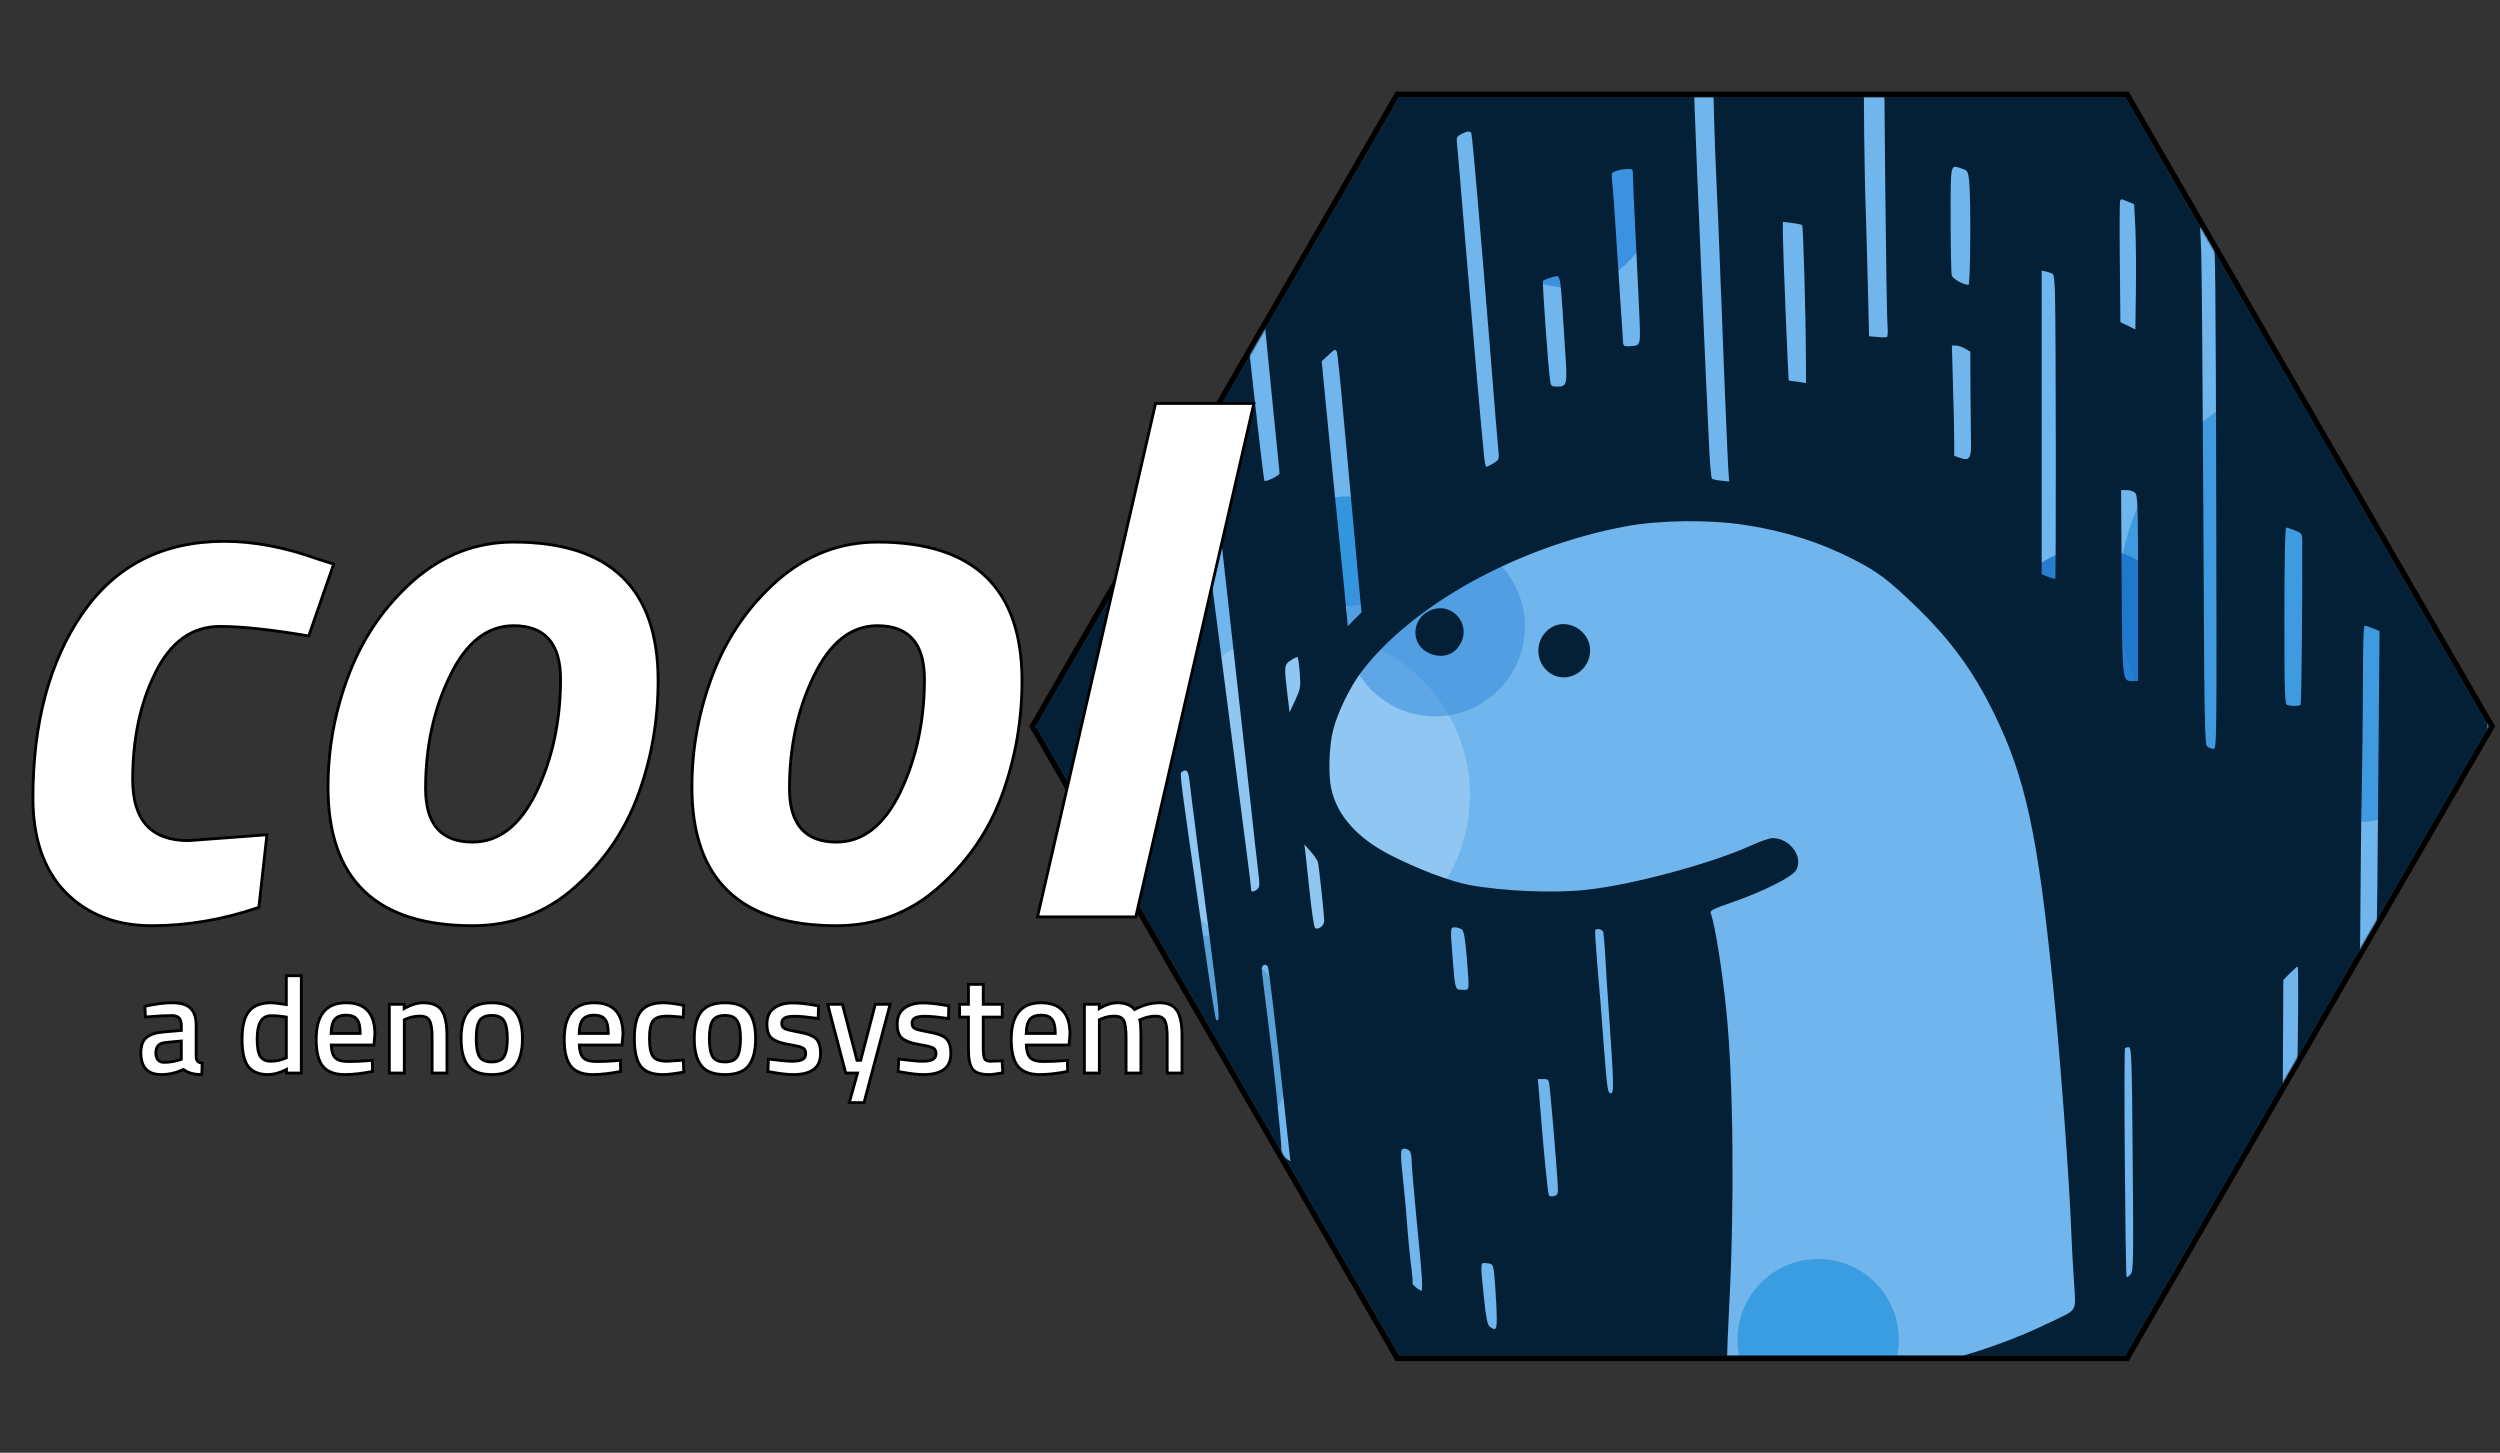 <svg width="1745" height="1014" viewBox="0 0 1745 1014" fill="none" xmlns="http://www.w3.org/2000/svg">
<rect x="0" y="0" width="1745" height="1014" fill="#333333" stroke="none"/>
<g clip-path="url(#clip0_301_2)">
<path d="M1738.73 508L1739.31 507L1738.73 506L1485.23 66.925L1484.65 65.925L1483.5 65.925L976.5 65.925L975.345 65.925L974.768 66.925L721.268 506L720.691 507L721.268 508L974.768 947.075L975.345 948.075L976.5 948.075L1483.5 948.075L1484.65 948.075L1485.23 947.075L1738.73 508Z" stroke="black" stroke-width="4"/>
<mask id="mask0_301_2" style="mask-type:alpha" maskUnits="userSpaceOnUse" x="723" y="67" width="1014" height="880">
<path d="M1737 507L1483.5 946.075L976.5 946.075L723 507L976.5 67.925L1483.5 67.925L1737 507Z" fill="#D9D9D9"/>
</mask>
<g mask="url(#mask0_301_2)">
<rect x="719.444" y="-0.519" width="1017.56" height="1014.52" fill="#70B5EC"/>
<circle cx="1636.32" cy="416.852" r="157.384" fill="#3F9AE0"/>
<circle cx="1459.74" cy="445.002" r="62.698" fill="#176FC9" fill-opacity="0.8"/>
<circle cx="1093.79" cy="140.47" r="60.139" fill="#3B92E1"/>
<circle cx="938.964" cy="384.864" r="38.386" fill="#0782D5" fill-opacity="0.6"/>
<circle cx="912.093" cy="555.043" r="113.88" fill="#97CBF3" fill-opacity="0.8"/>
<circle cx="1001.66" cy="437.325" r="62.698" fill="#3E90DD" fill-opacity="0.6"/>
<circle cx="822.525" cy="731.62" r="80.611" fill="#519BD1" fill-opacity="0.8"/>
<circle cx="1269.09" cy="935.068" r="56.3" fill="#3A9DE2"/>
<g style="mix-blend-mode:multiply">
<path d="M1189.64 0.26C1187.27 0.509 1179.67 1.381 1172.82 2.004C1075.4 12.219 979.473 53.453 901.239 118.978C886.788 130.936 853.9 163.823 841.94 178.274C777.16 255.633 739.288 342.46 725.336 445.232C722.221 468.028 722.221 545.014 725.336 567.811C739.288 670.583 777.16 757.409 841.94 834.768C853.9 849.219 886.788 882.106 901.239 894.065C978.601 958.842 1065.43 996.712 1168.21 1010.66C1191.01 1013.78 1267.99 1013.78 1290.79 1010.66C1393.57 996.712 1480.4 958.842 1557.76 894.065C1572.21 882.106 1605.1 849.219 1617.06 834.768C1681.84 757.409 1719.71 670.583 1733.66 567.811C1736.78 545.014 1736.78 468.028 1733.66 445.232C1719.71 342.46 1681.84 255.633 1617.06 178.274C1605.1 163.823 1572.21 130.936 1557.76 118.978C1480.65 54.449 1392.95 16.081 1291.54 2.503C1280.58 1.008 1264.63 0.385 1235.11 0.136C1212.56 -0.113 1192 0.011 1189.64 0.26ZM1195.86 54.075C1195.86 68.65 1196.86 100.292 1198.23 130.314C1198.98 145.013 1199.85 166.066 1200.22 177.028C1201.59 215.895 1205.71 317.919 1206.33 327.013L1206.95 336.107L1201.35 335.484C1198.23 335.235 1195.37 334.487 1194.87 334.113C1194.49 333.615 1193.62 325.02 1193.12 314.929C1190.88 270.582 1183.53 98.548 1182.78 73.384L1182.04 45.729L1185.52 45.231C1187.39 44.982 1190.51 44.608 1192.5 44.483L1195.86 44.359V54.075ZM1315.08 51.086C1315.21 51.21 1315.58 88.831 1315.96 134.674C1316.45 180.641 1317.08 221.874 1317.45 226.359C1317.83 230.968 1317.7 234.954 1317.08 235.203C1316.58 235.577 1313.47 235.577 1310.35 235.203L1304.62 234.705L1303.75 198.454C1303.25 178.398 1302.63 156.225 1302.38 148.999C1301.38 126.95 1300.51 52.082 1301.26 50.214C1301.75 48.843 1303.13 48.719 1308.36 49.591C1311.97 50.338 1314.96 50.961 1315.08 51.086ZM1026.94 92.817C1027.68 93.939 1033.54 162.578 1040.77 252.394C1043.13 282.914 1045.5 310.818 1045.87 314.306C1046.5 320.66 1046.37 320.909 1042.38 323.4C1040.14 324.771 1037.9 325.892 1037.4 325.892C1037.03 325.892 1036.28 322.653 1035.91 318.666C1034.16 302.472 1027.44 224.241 1022.7 167.685C1019.96 134.424 1017.47 104.652 1017.1 101.413C1016.47 95.932 1016.6 95.433 1019.84 93.689C1023.82 91.572 1026.07 91.198 1026.94 92.817ZM1369.9 117.856C1373.39 119.102 1373.76 119.725 1374.51 126.826C1375.75 139.283 1375.38 198.828 1374.01 198.828C1370.4 198.828 1362.92 194.593 1362.3 192.226C1361.93 190.731 1361.55 173.042 1361.55 152.986C1361.55 112.5 1361.05 114.867 1369.9 117.856ZM1139.8 123.711C1139.8 127.075 1140.68 145.636 1141.67 165.194C1142.67 184.752 1143.79 209.541 1144.29 220.255C1145.16 241.93 1145.41 241.183 1137.06 241.681C1132.95 241.806 1132.95 241.806 1132.7 235.577C1132.45 232.089 1131.83 221.251 1131.08 211.285C1130.46 201.32 1128.97 179.769 1127.97 163.325C1126.97 146.882 1125.73 130.563 1125.35 127.075C1124.61 120.846 1124.73 120.597 1128.09 119.351C1130.09 118.604 1133.58 117.981 1135.82 117.981C1139.8 117.856 1139.8 117.856 1139.8 123.711ZM1485.38 140.778L1489.62 142.522L1490.49 159.214C1490.86 168.308 1491.11 187.99 1490.86 202.814L1490.49 229.971L1485.26 227.355L1480.02 224.864L1479.65 183.506C1479.4 160.709 1479.53 141.4 1479.78 140.528C1480.27 138.66 1480.27 138.66 1485.38 140.778ZM1257.9 157.097C1258.65 157.844 1260.4 218.261 1260.52 248.906L1260.64 267.343L1254.79 266.471C1251.43 266.097 1248.68 265.723 1248.56 265.599C1248.19 265.35 1244.45 173.042 1244.45 164.073V154.854L1250.8 155.602C1254.42 156.1 1257.53 156.723 1257.9 157.097ZM1544.81 165.941C1546.3 167.685 1546.55 194.966 1546.92 345.449C1547.3 518.231 1547.3 522.716 1545.05 522.716C1543.68 522.716 1541.82 521.968 1540.69 521.096C1538.83 519.726 1538.58 504.653 1537.95 357.035C1537.45 267.592 1536.83 186.371 1536.46 176.53L1535.71 158.591L1539.32 161.207C1541.44 162.702 1543.81 164.82 1544.81 165.941ZM1433.06 191.478C1433.68 191.977 1434.31 199.077 1434.43 207.175C1435.05 234.705 1435.18 403.5 1434.55 403.998C1434.31 404.247 1432.06 403.625 1429.57 402.628L1425.09 400.759V294.749V188.862L1428.57 189.61C1430.44 190.108 1432.44 190.856 1433.06 191.478ZM1089.23 198.454C1089.6 201.818 1090.22 209.417 1090.6 215.645C1090.97 221.749 1091.84 235.702 1092.59 246.539C1094.08 268.464 1093.84 269.834 1086.73 269.834C1083 269.834 1082.5 269.461 1082 265.723C1080.75 258.374 1076.39 197.084 1077.02 196.088C1077.64 195.216 1084.12 192.973 1087.11 192.724C1087.86 192.6 1088.85 195.216 1089.23 198.454ZM883.175 230.22C884.546 243.425 887.286 271.08 889.279 291.634C891.397 312.189 893.141 329.629 893.141 330.376C893.141 331.871 883.549 336.605 882.552 335.608C881.929 334.985 869.472 224.739 869.472 219.756C869.472 216.767 879.064 204.185 880.31 205.555C880.684 205.804 881.929 216.891 883.175 230.22ZM1371.64 243.3L1375.26 245.418L1375.38 272.326C1375.5 287.025 1375.75 303.469 1375.75 308.825C1376 320.037 1374.63 321.905 1367.91 319.539L1364.04 318.168V307.455C1364.04 301.476 1363.67 284.16 1363.17 268.838L1362.42 241.183H1365.29C1366.78 241.183 1369.65 242.179 1371.64 243.3ZM937.865 291.634C940.107 315.552 943.72 355.914 946.087 381.326L950.322 427.418L945.464 432.276L940.73 437.135L939.858 427.293C939.36 421.812 936.868 396.399 934.252 370.738C931.636 345.076 927.898 307.829 926.03 288.022L922.542 252.145L927.4 247.66C931.76 243.55 932.259 243.425 933.131 245.667C933.629 246.913 935.747 267.592 937.865 291.634ZM844.556 306.708C847.297 331.248 854.522 396.524 860.751 451.709C866.98 506.895 872.835 560.087 873.956 570.053C874.953 580.019 876.697 595.092 877.694 603.687C879.438 618.262 879.438 619.259 877.445 620.754C874.455 622.996 873.209 622.747 873.209 620.131C873.209 619.01 872.088 609.542 870.717 599.327C868.475 582.261 864.738 553.36 856.391 488.458C854.647 475.378 851.283 449.343 848.916 430.532C846.425 411.722 842.812 383.693 840.819 368.246C838.826 352.799 835.462 326.39 833.344 309.324C831.102 292.382 829.732 277.309 830.105 275.689C830.977 272.326 838.327 260.616 839.075 261.363C839.324 261.737 841.816 282.042 844.556 306.708ZM806.436 360.398C808.304 375.347 811.792 402.628 814.159 421.189C816.526 439.626 819.516 462.672 820.887 472.264L823.254 489.704L820.637 491.946C819.143 493.192 817.648 493.69 817.149 493.192C816.651 492.694 815.654 487.711 814.907 482.23C814.159 476.748 809.55 444.733 804.567 411.224L795.722 350.183L798.587 341.712C800.082 337.103 801.702 333.366 802.075 333.366C802.574 333.366 804.442 345.574 806.436 360.398ZM1490.36 344.079C1492.11 345.823 1492.36 353.547 1492.36 410.725V475.378H1488.87C1481.27 475.378 1481.4 477.247 1480.9 406.49L1480.52 342.086H1484.51C1486.63 342.086 1489.37 342.958 1490.36 344.079ZM1217.67 366.378C1245.82 370.613 1270.36 378.461 1294.65 390.918C1310.35 399.015 1317.83 404.621 1335.27 421.314C1361.18 446.104 1377.12 467.779 1392.07 498.424C1413.87 543.021 1422.35 582.51 1433.06 688.396C1437.92 735.858 1444.27 821.938 1445.64 857.191C1446.02 867.406 1446.89 884.224 1447.63 894.563C1449.01 916.488 1450.62 913.498 1431.32 922.841C1404.53 935.796 1378.74 944.766 1344.73 953.112C1303.13 963.327 1276.22 966.566 1235.11 966.69L1205.21 966.815L1205.46 952.489C1205.46 944.641 1206.2 926.329 1206.95 912.003C1210.69 842.617 1209.94 755.042 1205.08 706.459C1202.34 678.555 1196.99 644.672 1194 637.197C1193.37 635.578 1196.24 634.207 1208.57 629.972C1231.12 622.124 1250.68 612.283 1253.67 607.424C1259.02 598.206 1249.43 585.002 1237.22 585.002C1235.11 585.002 1228.75 587.244 1222.9 589.86C1194.99 602.691 1139.06 617.764 1106.79 621.127C1084.49 623.494 1049.86 622.124 1025.82 617.764C1012.74 615.397 989.315 606.552 969.756 596.462C947.208 584.752 933.38 569.181 929.269 550.744C927.026 540.778 927.649 520.847 930.515 509.635C933.629 497.303 942.349 479.364 950.322 468.9C985.827 422.186 1059.08 381.7 1134.2 367.499C1158.12 363.014 1192 362.516 1217.67 366.378ZM1601.99 370.239C1606.47 372.108 1606.97 372.606 1606.97 376.842C1607.22 410.85 1606.47 488.583 1605.85 491.822C1605.72 492.943 1599.25 493.067 1596.5 492.071C1594.76 491.448 1594.51 484.721 1594.51 429.785C1594.51 390.42 1595.01 368.246 1595.76 368.246C1596.38 368.246 1599.25 369.118 1601.99 370.239ZM1656.43 438.629L1660.91 440.498L1660.04 543.644C1659.04 675.067 1658.92 678.929 1654.18 690.265C1646.46 708.826 1646.83 712.563 1647.58 631.093C1647.83 590.358 1648.45 549.125 1648.7 539.533C1648.95 529.941 1649.2 502.909 1649.33 479.364C1649.33 450.962 1649.7 436.761 1650.57 436.761C1651.32 436.761 1653.93 437.633 1656.43 438.629ZM907.219 469.648C907.966 479.738 907.717 480.735 904.104 488.707L900.118 497.178L898.623 484.721C896.256 464.79 896.256 463.918 900.99 460.928C903.108 459.433 905.35 458.436 905.724 458.685C906.097 458.935 906.845 463.918 907.219 469.648ZM830.23 544.765C831.351 554.98 840.071 622.747 844.556 656.008C851.283 707.456 851.782 714.806 848.792 711.691C848.418 711.318 845.553 694.002 842.563 673.199C823.129 538.91 823.254 539.782 824.873 538.785C828.237 536.543 829.358 537.789 830.23 544.765ZM919.926 601.819C920.673 604.933 924.286 638.692 924.286 642.803C924.286 646.291 919.801 649.53 917.808 647.537C917.185 646.914 915.565 636.325 914.32 624.117C912.949 611.785 911.579 598.954 911.205 595.59L910.458 589.362L914.818 594.344C917.309 597.085 919.552 600.448 919.926 601.819ZM1020.46 648.782C1021.83 650.028 1022.7 655.011 1023.82 668.465C1025.69 692.756 1025.94 690.888 1020.83 690.888C1015.6 690.888 1015.73 691.261 1013.98 669.337C1012.24 647.038 1012.24 647.288 1015.6 647.288C1017.22 647.288 1019.34 648.035 1020.46 648.782ZM1119.12 650.651C1119.37 651.897 1120 659.371 1120.49 667.219C1120.87 675.067 1121.99 692.756 1122.99 706.459C1126.47 756.786 1126.6 763.14 1124.48 763.14C1122.11 763.14 1121.87 761.271 1119.12 725.768C1118.13 711.068 1116.26 687.898 1115.01 674.32C1113.89 660.741 1113.14 649.405 1113.52 649.156C1114.89 647.661 1118.5 648.782 1119.12 650.651ZM884.919 674.569C885.667 675.69 890.401 715.553 896.256 769.991C898 786.435 899.744 802.255 900.118 805.245L900.741 810.602L897.626 808.608C895.259 806.989 894.387 805.369 894.387 802.504C894.387 794.656 889.03 742.959 884.919 711.318C882.552 693.379 880.684 677.559 880.684 676.064C880.684 673.448 883.674 672.451 884.919 674.569ZM1603.85 726.64L1602.98 778.711L1599.87 783.32C1592.77 793.784 1593.14 795.777 1593.51 737.478L1593.76 684.036L1598.37 679.303C1600.86 676.811 1603.36 674.693 1603.85 674.693C1604.23 674.693 1604.23 698.113 1603.85 726.64ZM1488.62 809.231C1489.24 881.608 1489.12 887.213 1487.13 889.456C1485.88 890.826 1484.76 891.698 1484.39 891.324C1483.51 890.328 1482.27 732.495 1483.26 731.623C1483.76 731.125 1485.01 730.875 1486.13 731C1487.75 731.374 1488.12 740.218 1488.62 809.231ZM1081.75 759.652C1082.62 767.375 1085.74 804.373 1086.98 821.813C1087.73 833.523 1087.73 833.896 1084.99 834.768C1083.5 835.267 1081.75 835.142 1081.25 834.519C1080.38 833.647 1077.64 805.992 1074.28 763.389L1073.4 753.174H1077.27C1080.88 753.174 1081.13 753.423 1081.75 759.652ZM983.834 803.252C984.706 804.124 985.329 807.238 985.329 810.352C985.329 813.591 986.823 830.408 988.443 847.849C993.177 895.56 993.551 902.037 991.433 900.792C988.194 898.923 985.329 896.058 985.951 895.31C986.201 894.812 985.702 888.584 984.706 881.483C983.834 874.258 982.712 862.548 982.214 855.323C981.716 848.098 980.595 834.893 979.598 826.048C977.231 804.248 977.356 801.757 980.096 801.757C981.342 801.757 982.962 802.38 983.834 803.252ZM1042.76 887.089C1043.13 889.829 1043.88 900.044 1044.38 909.761C1045.25 928.447 1044.88 929.817 1039.77 925.955C1038.27 924.834 1037.28 920.1 1035.78 905.899C1033.17 880.237 1033.04 881.234 1037.9 881.732C1041.51 882.106 1042.01 882.604 1042.76 887.089Z" fill="#042036"/>
<path d="M998.284 426.048C985.328 431.653 984.332 449.218 996.54 455.447C1005.39 459.931 1014.35 457.813 1018.96 450.09C1027.68 435.889 1013.48 419.445 998.284 426.048Z" fill="#042036"/>
<path d="M1082.75 438.006C1070.79 445.356 1070.79 463.045 1082.75 470.395C1094.58 477.496 1109.91 468.153 1109.91 453.952C1109.91 440.249 1094.21 431.03 1082.75 438.006Z" fill="#042036"/>
</g>
</g>
<path d="M136.919 715.784V737.672C136.983 739.08 137.335 740.136 137.975 740.84C138.679 741.48 139.735 741.896 141.143 742.088L140.855 750.056C135.351 750.056 131.095 748.872 128.087 746.504C122.967 748.872 117.815 750.056 112.631 750.056C103.095 750.056 98.326 744.968 98.326 734.792C98.326 729.928 99.606 726.408 102.167 724.232C104.791 722.056 108.791 720.744 114.167 720.296L126.551 719.24V715.784C126.551 713.224 125.975 711.432 124.823 710.408C123.735 709.384 122.103 708.872 119.927 708.872C115.831 708.872 110.711 709.128 104.567 709.64L101.495 709.832L101.111 702.44C108.087 700.776 114.487 699.944 120.311 699.944C126.199 699.944 130.423 701.224 132.983 703.784C135.607 706.28 136.919 710.28 136.919 715.784ZM115.415 727.688C110.999 728.072 108.791 730.472 108.791 734.888C108.791 739.304 110.743 741.512 114.647 741.512C117.847 741.512 121.239 741 124.823 739.976L126.551 739.4V726.632L115.415 727.688ZM210.317 681.032V749H199.949V746.504C195.277 748.872 190.989 750.056 187.085 750.056C180.813 750.056 176.205 748.168 173.261 744.392C170.381 740.616 168.941 734.28 168.941 725.384C168.941 716.488 170.541 710.024 173.741 705.992C177.005 701.96 182.061 699.944 188.909 699.944C191.213 699.944 194.861 700.36 199.853 701.192V681.032H210.317ZM198.221 739.016L199.853 738.344V709.928C196.013 709.288 192.461 708.968 189.197 708.968C182.733 708.968 179.501 714.344 179.501 725.096C179.501 730.984 180.237 735.08 181.709 737.384C183.245 739.624 185.645 740.744 188.909 740.744C192.173 740.744 195.277 740.168 198.221 739.016ZM257.168 740.36L259.856 740.072L260.048 747.848C252.752 749.32 246.288 750.056 240.656 750.056C233.552 750.056 228.432 748.104 225.296 744.2C222.224 740.296 220.688 734.056 220.688 725.48C220.688 708.456 227.632 699.944 241.52 699.944C254.96 699.944 261.68 707.272 261.68 721.928L261.008 729.416H231.248C231.312 733.384 232.176 736.296 233.84 738.152C235.504 740.008 238.608 740.936 243.152 740.936C247.696 740.936 252.368 740.744 257.168 740.36ZM251.408 721.352C251.408 716.616 250.64 713.32 249.104 711.464C247.632 709.544 245.104 708.584 241.52 708.584C237.936 708.584 235.312 709.576 233.648 711.56C232.048 713.544 231.216 716.808 231.152 721.352H251.408ZM282.206 749H271.742V701H282.11V703.976C286.782 701.288 291.198 699.944 295.358 699.944C301.758 699.944 306.11 701.768 308.414 705.416C310.782 709 311.966 714.952 311.966 723.272V749H301.598V723.56C301.598 718.376 301.022 714.696 299.87 712.52C298.782 710.344 296.51 709.256 293.054 709.256C289.79 709.256 286.654 709.896 283.646 711.176L282.206 711.752V749ZM326.741 706.184C330.069 702.024 335.573 699.944 343.253 699.944C350.933 699.944 356.405 702.024 359.669 706.184C362.997 710.344 364.661 716.584 364.661 724.904C364.661 733.224 363.061 739.496 359.861 743.72C356.661 747.944 351.125 750.056 343.253 750.056C335.381 750.056 329.845 747.944 326.645 743.72C323.445 739.496 321.845 733.224 321.845 724.904C321.845 716.584 323.477 710.344 326.741 706.184ZM334.613 737.384C336.085 739.944 338.965 741.224 343.253 741.224C347.541 741.224 350.421 739.944 351.893 737.384C353.365 734.824 354.101 730.632 354.101 724.808C354.101 718.984 353.301 714.856 351.701 712.424C350.165 709.992 347.349 708.776 343.253 708.776C339.157 708.776 336.309 709.992 334.709 712.424C333.173 714.856 332.405 718.984 332.405 724.808C332.405 730.632 333.141 734.824 334.613 737.384ZM430.325 740.36L433.013 740.072L433.205 747.848C425.909 749.32 419.445 750.056 413.812 750.056C406.709 750.056 401.589 748.104 398.453 744.2C395.381 740.296 393.845 734.056 393.845 725.48C393.845 708.456 400.789 699.944 414.677 699.944C428.117 699.944 434.837 707.272 434.837 721.928L434.165 729.416H404.405C404.469 733.384 405.333 736.296 406.997 738.152C408.661 740.008 411.765 740.936 416.309 740.936C420.853 740.936 425.525 740.744 430.325 740.36ZM424.565 721.352C424.565 716.616 423.797 713.32 422.261 711.464C420.789 709.544 418.261 708.584 414.677 708.584C411.093 708.584 408.469 709.576 406.805 711.56C405.205 713.544 404.373 716.808 404.309 721.352H424.565ZM462.851 699.944C466.243 699.944 470.243 700.392 474.851 701.288L477.251 701.768L476.867 710.024C471.811 709.512 468.067 709.256 465.635 709.256C460.771 709.256 457.507 710.344 455.843 712.52C454.179 714.696 453.347 718.792 453.347 724.808C453.347 730.824 454.147 734.984 455.747 737.288C457.347 739.592 460.675 740.744 465.731 740.744L476.963 739.976L477.251 748.328C470.787 749.48 465.923 750.056 462.659 750.056C455.363 750.056 450.211 748.104 447.203 744.2C444.259 740.232 442.787 733.768 442.787 724.808C442.787 715.848 444.355 709.48 447.491 705.704C450.627 701.864 455.747 699.944 462.851 699.944ZM489.491 706.184C492.819 702.024 498.323 699.944 506.003 699.944C513.683 699.944 519.155 702.024 522.419 706.184C525.747 710.344 527.411 716.584 527.411 724.904C527.411 733.224 525.811 739.496 522.611 743.72C519.411 747.944 513.875 750.056 506.003 750.056C498.131 750.056 492.595 747.944 489.395 743.72C486.195 739.496 484.595 733.224 484.595 724.904C484.595 716.584 486.227 710.344 489.491 706.184ZM497.363 737.384C498.835 739.944 501.715 741.224 506.003 741.224C510.291 741.224 513.171 739.944 514.643 737.384C516.115 734.824 516.851 730.632 516.851 724.808C516.851 718.984 516.051 714.856 514.451 712.424C512.915 709.992 510.099 708.776 506.003 708.776C501.907 708.776 499.059 709.992 497.459 712.424C495.923 714.856 495.155 718.984 495.155 724.808C495.155 730.632 495.891 734.824 497.363 737.384ZM571.117 710.888C563.565 709.864 558.093 709.352 554.701 709.352C551.309 709.352 548.941 709.768 547.597 710.6C546.317 711.368 545.677 712.616 545.677 714.344C545.677 716.072 546.381 717.288 547.789 717.992C549.261 718.696 552.653 719.528 557.965 720.488C563.341 721.384 567.149 722.824 569.389 724.808C571.629 726.792 572.749 730.312 572.749 735.368C572.749 740.424 571.117 744.136 567.853 746.504C564.653 748.872 559.949 750.056 553.741 750.056C549.837 750.056 544.909 749.512 538.957 748.424L535.981 747.944L536.365 739.208C544.045 740.232 549.581 740.744 552.973 740.744C556.365 740.744 558.765 740.328 560.173 739.496C561.645 738.664 562.381 737.288 562.381 735.368C562.381 733.448 561.677 732.136 560.269 731.432C558.925 730.664 555.629 729.864 550.381 729.032C545.197 728.136 541.389 726.76 538.957 724.904C536.525 723.048 535.309 719.656 535.309 714.728C535.309 709.8 536.973 706.12 540.301 703.688C543.693 701.256 548.013 700.04 553.261 700.04C557.357 700.04 562.381 700.552 568.333 701.576L571.309 702.152L571.117 710.888ZM577.733 701H588.005L598.181 740.072H600.773L610.949 701H621.317L603.077 769.64H592.805L598.565 749H590.309L577.733 701ZM662.054 710.888C654.502 709.864 649.03 709.352 645.638 709.352C642.246 709.352 639.878 709.768 638.534 710.6C637.254 711.368 636.614 712.616 636.614 714.344C636.614 716.072 637.318 717.288 638.726 717.992C640.198 718.696 643.59 719.528 648.902 720.488C654.278 721.384 658.086 722.824 660.326 724.808C662.566 726.792 663.686 730.312 663.686 735.368C663.686 740.424 662.054 744.136 658.79 746.504C655.59 748.872 650.886 750.056 644.678 750.056C640.774 750.056 635.846 749.512 629.894 748.424L626.918 747.944L627.302 739.208C634.982 740.232 640.518 740.744 643.91 740.744C647.302 740.744 649.702 740.328 651.11 739.496C652.582 738.664 653.318 737.288 653.318 735.368C653.318 733.448 652.614 732.136 651.206 731.432C649.862 730.664 646.566 729.864 641.318 729.032C636.134 728.136 632.326 726.76 629.894 724.904C627.462 723.048 626.246 719.656 626.246 714.728C626.246 709.8 627.91 706.12 631.238 703.688C634.63 701.256 638.95 700.04 644.198 700.04C648.294 700.04 653.318 700.552 659.27 701.576L662.246 702.152L662.054 710.888ZM699.566 709.928H686.318V731.048C686.318 734.952 686.606 737.544 687.182 738.824C687.758 740.104 689.23 740.744 691.598 740.744L699.47 740.456L699.95 748.808C695.662 749.64 692.398 750.056 690.158 750.056C684.718 750.056 680.974 748.808 678.926 746.312C676.942 743.816 675.95 739.112 675.95 732.2V709.928H669.806V701H675.95V687.08H686.318V701H699.566V709.928ZM742.325 740.36L745.013 740.072L745.205 747.848C737.909 749.32 731.445 750.056 725.812 750.056C718.709 750.056 713.589 748.104 710.453 744.2C707.381 740.296 705.845 734.056 705.845 725.48C705.845 708.456 712.789 699.944 726.677 699.944C740.117 699.944 746.837 707.272 746.837 721.928L746.165 729.416H716.405C716.469 733.384 717.333 736.296 718.997 738.152C720.661 740.008 723.765 740.936 728.309 740.936C732.853 740.936 737.525 740.744 742.325 740.36ZM736.565 721.352C736.565 716.616 735.797 713.32 734.261 711.464C732.789 709.544 730.261 708.584 726.677 708.584C723.093 708.584 720.469 709.576 718.805 711.56C717.205 713.544 716.373 716.808 716.309 721.352H736.565ZM767.363 749H756.898V701H767.267V703.976C771.811 701.288 775.971 699.944 779.747 699.944C785.315 699.944 789.379 701.512 791.939 704.648C797.763 701.512 803.555 699.944 809.315 699.944C815.075 699.944 819.139 701.736 821.507 705.32C823.875 708.84 825.059 714.824 825.059 723.272V749H814.691V723.56C814.691 718.376 814.147 714.696 813.059 712.52C812.035 710.344 809.859 709.256 806.531 709.256C803.651 709.256 800.547 709.896 797.219 711.176L795.587 711.848C796.099 713.128 796.355 717.224 796.355 724.136V749H785.987V724.328C785.987 718.632 785.475 714.696 784.451 712.52C783.427 710.344 781.187 709.256 777.731 709.256C774.531 709.256 771.555 709.896 768.803 711.176L767.363 711.752V749Z" fill="white"/>
<path d="M136.919 737.672H135.919V737.695L135.92 737.717L136.919 737.672ZM137.975 740.84L137.235 741.513L137.267 741.548L137.302 741.58L137.975 740.84ZM141.143 742.088L142.142 742.124L142.175 741.219L141.278 741.097L141.143 742.088ZM140.855 750.056V751.056H141.819L141.854 750.092L140.855 750.056ZM128.087 746.504L128.705 745.718L128.223 745.339L127.667 745.596L128.087 746.504ZM102.167 724.232L101.528 723.462L101.519 723.47L102.167 724.232ZM114.167 720.296L114.25 721.292L114.251 721.292L114.167 720.296ZM126.551 719.24L126.635 720.236L127.551 720.158V719.24H126.551ZM124.823 710.408L124.137 711.136L124.147 711.146L124.158 711.155L124.823 710.408ZM104.567 709.64L104.629 710.638L104.639 710.637L104.65 710.636L104.567 709.64ZM101.495 709.832L100.496 709.884L100.548 710.893L101.557 710.83L101.495 709.832ZM101.111 702.44L100.878 701.467L100.069 701.66L100.112 702.492L101.111 702.44ZM132.983 703.784L132.275 704.491L132.284 704.5L132.293 704.508L132.983 703.784ZM115.415 727.688L115.501 728.684L115.509 728.683L115.415 727.688ZM124.823 739.976L125.097 740.937L125.118 740.931L125.139 740.925L124.823 739.976ZM126.551 739.4L126.867 740.349L127.551 740.121V739.4H126.551ZM126.551 726.632H127.551V725.533L126.456 725.636L126.551 726.632ZM135.919 715.784V737.672H137.919V715.784H135.919ZM135.92 737.717C135.989 739.25 136.378 740.57 137.235 741.513L138.714 740.167C138.291 739.702 137.976 738.91 137.917 737.627L135.92 737.717ZM137.302 741.58C138.213 742.408 139.492 742.872 141.007 743.079L141.278 741.097C139.977 740.92 139.144 740.552 138.647 740.1L137.302 741.58ZM140.143 742.052L139.855 750.02L141.854 750.092L142.142 742.124L140.143 742.052ZM140.855 749.056C135.479 749.056 131.474 747.898 128.705 745.718L127.468 747.29C130.715 749.846 135.222 751.056 140.855 751.056V749.056ZM127.667 745.596C122.667 747.909 117.657 749.056 112.631 749.056V751.056C117.972 751.056 123.266 749.835 128.506 747.412L127.667 745.596ZM112.631 749.056C108.034 749.056 104.766 747.833 102.632 745.556C100.487 743.267 99.326 739.741 99.326 734.792H97.326C97.326 740.019 98.55 744.125 101.173 746.924C103.807 749.735 107.691 751.056 112.631 751.056V749.056ZM99.326 734.792C99.326 730.086 100.563 726.907 102.814 724.994L101.519 723.47C98.65 725.909 97.326 729.77 97.326 734.792H99.326ZM102.805 725.002C105.204 723.012 108.968 721.733 114.25 721.292L114.083 719.299C108.613 719.755 104.377 721.1 101.528 723.462L102.805 725.002ZM114.251 721.292L126.635 720.236L126.466 718.244L114.082 719.3L114.251 721.292ZM127.551 719.24V715.784H125.551V719.24H127.551ZM127.551 715.784C127.551 713.12 126.958 710.969 125.487 709.661L124.158 711.155C124.991 711.895 125.551 713.327 125.551 715.784H127.551ZM125.508 709.68C124.165 708.416 122.242 707.872 119.927 707.872V709.872C121.963 709.872 123.304 710.352 124.137 711.136L125.508 709.68ZM119.927 707.872C115.793 707.872 110.643 708.13 104.483 708.643L104.65 710.636C110.778 710.126 115.868 709.872 119.927 709.872V707.872ZM104.504 708.642L101.432 708.834L101.557 710.83L104.629 710.638L104.504 708.642ZM102.493 709.78L102.109 702.388L100.112 702.492L100.496 709.884L102.493 709.78ZM101.343 703.413C108.259 701.763 114.58 700.944 120.311 700.944V698.944C114.393 698.944 107.914 699.789 100.878 701.467L101.343 703.413ZM120.311 700.944C126.092 700.944 129.991 702.207 132.275 704.491L133.69 703.077C130.854 700.241 126.305 698.944 120.311 698.944V700.944ZM132.293 704.508C134.636 706.737 135.919 710.413 135.919 715.784H137.919C137.919 710.147 136.577 705.823 133.672 703.059L132.293 704.508ZM115.328 726.692C112.962 726.897 111.036 727.658 109.711 729.099C108.384 730.541 107.791 732.519 107.791 734.888H109.791C109.791 732.841 110.301 731.411 111.182 730.453C112.065 729.494 113.451 728.862 115.501 728.684L115.328 726.692ZM107.791 734.888C107.791 737.222 108.304 739.159 109.505 740.518C110.728 741.901 112.506 742.512 114.647 742.512V740.512C112.883 740.512 111.733 740.019 111.004 739.194C110.253 738.345 109.791 736.97 109.791 734.888H107.791ZM114.647 742.512C117.953 742.512 121.438 741.983 125.097 740.937L124.548 739.014C121.039 740.017 117.74 740.512 114.647 740.512V742.512ZM125.139 740.925L126.867 740.349L126.234 738.451L124.506 739.027L125.139 740.925ZM127.551 739.4V726.632H125.551V739.4H127.551ZM126.456 725.636L115.32 726.692L115.509 728.683L126.645 727.627L126.456 725.636ZM210.317 681.032H211.317V680.032H210.317V681.032ZM210.317 749V750H211.317V749H210.317ZM199.949 749H198.949V750H199.949V749ZM199.949 746.504H200.949V744.876L199.496 745.612L199.949 746.504ZM173.261 744.392L172.465 744.998L172.472 745.007L173.261 744.392ZM173.741 705.992L172.963 705.363L172.957 705.37L173.741 705.992ZM199.853 701.192L199.688 702.178L200.853 702.372V701.192H199.853ZM199.853 681.032V680.032H198.853V681.032H199.853ZM198.221 739.016L198.585 739.947L198.593 739.944L198.601 739.941L198.221 739.016ZM199.853 738.344L200.233 739.269L200.853 739.014V738.344H199.853ZM199.853 709.928H200.853V709.081L200.017 708.942L199.853 709.928ZM181.709 737.384L180.866 737.922L180.875 737.936L180.884 737.949L181.709 737.384ZM209.317 681.032V749H211.317V681.032H209.317ZM210.317 748H199.949V750H210.317V748ZM200.949 749V746.504H198.949V749H200.949ZM199.496 745.612C194.919 747.932 190.787 749.056 187.085 749.056V751.056C191.19 751.056 195.634 749.812 200.401 747.396L199.496 745.612ZM187.085 749.056C181.017 749.056 176.748 747.239 174.049 743.777L172.472 745.007C175.661 749.097 180.608 751.056 187.085 751.056V749.056ZM174.056 743.785C171.382 740.281 169.941 734.226 169.941 725.384H167.941C167.941 734.334 169.379 740.951 172.465 744.998L174.056 743.785ZM169.941 725.384C169.941 716.565 171.535 710.38 174.524 706.614L172.957 705.37C169.546 709.668 167.941 716.41 167.941 725.384H169.941ZM174.518 706.621C177.535 702.894 182.259 700.944 188.909 700.944V698.944C181.862 698.944 176.474 701.026 172.963 705.363L174.518 706.621ZM188.909 700.944C191.124 700.944 194.702 701.347 199.688 702.178L200.017 700.206C195.019 699.373 191.301 698.944 188.909 698.944V700.944ZM200.853 701.192V681.032H198.853V701.192H200.853ZM199.853 682.032H210.317V680.032H199.853V682.032ZM198.601 739.941L200.233 739.269L199.472 737.419L197.84 738.091L198.601 739.941ZM200.853 738.344V709.928H198.853V738.344H200.853ZM200.017 708.942C196.133 708.294 192.525 707.968 189.197 707.968V709.968C192.396 709.968 195.892 710.282 199.688 710.914L200.017 708.942ZM189.197 707.968C185.627 707.968 182.871 709.485 181.067 712.485C179.313 715.403 178.501 719.652 178.501 725.096H180.501C180.501 719.788 181.304 715.973 182.782 713.515C184.21 711.139 186.302 709.968 189.197 709.968V707.968ZM178.501 725.096C178.501 731 179.226 735.356 180.866 737.922L182.551 736.846C181.247 734.804 180.501 730.968 180.501 725.096H178.501ZM180.884 737.949C182.645 740.519 185.391 741.744 188.909 741.744V739.744C185.898 739.744 183.844 738.729 182.533 736.818L180.884 737.949ZM188.909 741.744C192.293 741.744 195.521 741.146 198.585 739.947L197.856 738.085C195.032 739.19 192.052 739.744 188.909 739.744V741.744ZM257.168 740.36L257.248 741.357L257.261 741.356L257.275 741.354L257.168 740.36ZM259.856 740.072L260.856 740.047L260.829 738.962L259.75 739.078L259.856 740.072ZM260.048 747.848L260.246 748.828L261.069 748.662L261.048 747.823L260.048 747.848ZM225.296 744.2L224.51 744.818L224.517 744.826L225.296 744.2ZM261.68 721.928L262.676 722.017L262.68 721.973V721.928H261.68ZM261.008 729.416V730.416H261.923L262.004 729.505L261.008 729.416ZM231.248 729.416V728.416H230.232L230.248 729.432L231.248 729.416ZM233.84 738.152L233.096 738.819L233.096 738.819L233.84 738.152ZM251.408 721.352V722.352H252.408V721.352H251.408ZM249.104 711.464L248.311 712.072L248.322 712.087L248.334 712.102L249.104 711.464ZM233.648 711.56L232.882 710.917L232.876 710.925L232.87 710.932L233.648 711.56ZM231.152 721.352L230.152 721.338L230.138 722.352H231.152V721.352ZM257.275 741.354L259.963 741.066L259.75 739.078L257.062 739.366L257.275 741.354ZM258.857 740.097L259.049 747.873L261.048 747.823L260.856 740.047L258.857 740.097ZM259.85 746.868C252.6 748.33 246.205 749.056 240.656 749.056V751.056C246.372 751.056 252.904 750.309 260.246 748.828L259.85 746.868ZM240.656 749.056C233.722 749.056 228.952 747.154 226.076 743.574L224.517 744.826C227.912 749.054 233.382 751.056 240.656 751.056V749.056ZM226.082 743.582C223.218 739.942 221.688 733.978 221.688 725.48H219.688C219.688 734.133 221.23 740.65 224.51 744.818L226.082 743.582ZM221.688 725.48C221.688 717.078 223.406 710.963 226.671 706.96C229.905 702.996 234.79 700.944 241.52 700.944V698.944C234.362 698.944 228.832 701.147 225.121 705.696C221.443 710.205 219.688 716.858 219.688 725.48H221.688ZM241.52 700.944C248.063 700.944 252.792 702.724 255.903 706.116C259.029 709.524 260.68 714.734 260.68 721.928H262.68C262.68 714.466 260.971 708.683 257.377 704.764C253.768 700.828 248.418 698.944 241.52 698.944V700.944ZM260.684 721.839L260.012 729.327L262.004 729.505L262.676 722.017L260.684 721.839ZM261.008 728.416H231.248V730.416H261.008V728.416ZM230.248 729.432C230.314 733.506 231.199 736.704 233.096 738.819L234.585 737.484C233.153 735.888 232.31 733.262 232.248 729.4L230.248 729.432ZM233.096 738.819C235.057 741.007 238.54 741.936 243.152 741.936V739.936C238.677 739.936 235.952 739.009 234.585 737.484L233.096 738.819ZM243.152 741.936C247.724 741.936 252.423 741.743 257.248 741.357L257.089 739.363C252.313 739.745 247.668 739.936 243.152 739.936V741.936ZM252.408 721.352C252.408 716.575 251.647 712.968 249.875 710.826L248.334 712.102C249.633 713.672 250.408 716.657 250.408 721.352H252.408ZM249.898 710.856C248.159 708.587 245.26 707.584 241.52 707.584V709.584C244.949 709.584 247.106 710.501 248.311 712.072L249.898 710.856ZM241.52 707.584C237.76 707.584 234.801 708.629 232.882 710.917L234.414 712.203C235.823 710.523 238.113 709.584 241.52 709.584V707.584ZM232.87 710.932C231.056 713.181 230.217 716.726 230.152 721.338L232.152 721.366C232.215 716.89 233.041 713.906 234.427 712.188L232.87 710.932ZM231.152 722.352H251.408V720.352H231.152V722.352ZM282.206 749V750H283.206V749H282.206ZM271.742 749H270.742V750H271.742V749ZM271.742 701V700H270.742V701H271.742ZM282.11 701H283.11V700H282.11V701ZM282.11 703.976H281.11V705.705L282.609 704.843L282.11 703.976ZM308.414 705.416L307.569 705.95L307.574 705.959L307.58 705.967L308.414 705.416ZM311.966 749V750H312.966V749H311.966ZM301.598 749H300.598V750H301.598V749ZM299.87 712.52L298.976 712.967L298.981 712.978L298.986 712.988L299.87 712.52ZM283.646 711.176L284.018 712.104L284.028 712.1L284.038 712.096L283.646 711.176ZM282.206 711.752L281.835 710.823L281.206 711.075V711.752H282.206ZM282.206 748H271.742V750H282.206V748ZM272.742 749V701H270.742V749H272.742ZM271.742 702H282.11V700H271.742V702ZM281.11 701V703.976H283.11V701H281.11ZM282.609 704.843C287.173 702.217 291.418 700.944 295.358 700.944V698.944C290.979 698.944 286.391 700.359 281.612 703.109L282.609 704.843ZM295.358 700.944C301.593 700.944 305.526 702.716 307.569 705.95L309.26 704.882C306.694 700.82 301.923 698.944 295.358 698.944V700.944ZM307.58 705.967C309.778 709.294 310.966 714.994 310.966 723.272H312.966C312.966 714.91 311.786 708.705 309.249 704.865L307.58 705.967ZM310.966 723.272V749H312.966V723.272H310.966ZM311.966 748H301.598V750H311.966V748ZM302.598 749V723.56H300.598V749H302.598ZM302.598 723.56C302.598 718.355 302.029 714.46 300.754 712.052L298.986 712.988C300.016 714.932 300.598 718.397 300.598 723.56H302.598ZM300.765 712.073C299.439 709.421 296.707 708.256 293.054 708.256V710.256C296.313 710.256 298.126 711.267 298.976 712.967L300.765 712.073ZM293.054 708.256C289.655 708.256 286.386 708.923 283.255 710.256L284.038 712.096C286.922 710.869 289.925 710.256 293.054 710.256V708.256ZM283.275 710.247L281.835 710.823L282.578 712.68L284.018 712.104L283.275 710.247ZM281.206 711.752V749H283.206V711.752H281.206ZM326.741 706.184L325.96 705.559L325.954 705.567L326.741 706.184ZM359.669 706.184L358.882 706.801L358.888 706.809L359.669 706.184ZM359.861 743.72L359.063 743.116L359.861 743.72ZM326.645 743.72L327.442 743.116L327.442 743.116L326.645 743.72ZM351.701 712.424L350.855 712.958L350.86 712.966L350.865 712.974L351.701 712.424ZM334.709 712.424L333.873 711.874L333.868 711.882L333.863 711.89L334.709 712.424ZM327.521 706.809C330.587 702.977 335.737 700.944 343.253 700.944V698.944C335.408 698.944 329.55 701.071 325.96 705.559L327.521 706.809ZM343.253 700.944C350.77 700.944 355.882 702.977 358.882 706.801L360.455 705.567C356.927 701.07 351.095 698.944 343.253 698.944V700.944ZM358.888 706.809C362.013 710.716 363.661 716.691 363.661 724.904H365.661C365.661 716.477 363.98 709.972 360.449 705.559L358.888 706.809ZM363.661 724.904C363.661 733.122 362.076 739.14 359.063 743.116L360.658 744.324C364.045 739.852 365.661 733.326 365.661 724.904H363.661ZM359.063 743.116C356.131 746.987 350.969 749.056 343.253 749.056V751.056C351.28 751.056 357.19 748.901 360.658 744.324L359.063 743.116ZM343.253 749.056C335.536 749.056 330.374 746.987 327.442 743.116L325.847 744.324C329.315 748.901 335.225 751.056 343.253 751.056V749.056ZM327.442 743.116C324.429 739.14 322.845 733.122 322.845 724.904H320.845C320.845 733.326 322.46 739.852 325.847 744.324L327.442 743.116ZM322.845 724.904C322.845 716.687 324.461 710.709 327.527 706.801L325.954 705.567C322.492 709.978 320.845 716.48 320.845 724.904H322.845ZM333.746 737.882C335.47 740.881 338.785 742.224 343.253 742.224V740.224C339.144 740.224 336.699 739.007 335.479 736.885L333.746 737.882ZM343.253 742.224C347.72 742.224 351.035 740.881 352.759 737.882L351.026 736.885C349.806 739.007 347.361 740.224 343.253 740.224V742.224ZM352.759 737.882C354.369 735.084 355.101 730.667 355.101 724.808H353.101C353.101 730.597 352.36 734.564 351.026 736.885L352.759 737.882ZM355.101 724.808C355.101 718.95 354.307 714.566 352.536 711.874L350.865 712.974C352.294 715.146 353.101 719.018 353.101 724.808H355.101ZM352.546 711.89C350.756 709.055 347.533 707.776 343.253 707.776V709.776C347.164 709.776 349.573 710.929 350.855 712.958L352.546 711.89ZM343.253 707.776C338.969 707.776 335.727 709.056 333.873 711.874L335.544 712.974C336.89 710.928 339.344 709.776 343.253 709.776V707.776ZM333.863 711.89C332.166 714.577 331.405 718.953 331.405 724.808H333.405C333.405 719.015 334.179 715.135 335.554 712.958L333.863 711.89ZM331.405 724.808C331.405 730.667 332.136 735.084 333.746 737.882L335.479 736.885C334.145 734.564 333.405 730.597 333.405 724.808H331.405ZM430.325 740.36L430.404 741.357L430.418 741.356L430.431 741.354L430.325 740.36ZM433.013 740.072L434.012 740.047L433.985 738.962L432.906 739.078L433.013 740.072ZM433.205 747.848L433.402 748.828L434.225 748.662L434.204 747.823L433.205 747.848ZM398.453 744.2L397.667 744.818L397.673 744.826L398.453 744.2ZM434.837 721.928L435.832 722.017L435.837 721.973V721.928H434.837ZM434.165 729.416V730.416H435.079L435.16 729.505L434.165 729.416ZM404.405 729.416V728.416H403.388L403.405 729.432L404.405 729.416ZM406.997 738.152L406.252 738.819L406.252 738.819L406.997 738.152ZM424.565 721.352V722.352H425.565V721.352H424.565ZM422.261 711.464L421.467 712.072L421.478 712.087L421.49 712.102L422.261 711.464ZM406.805 711.56L406.038 710.917L406.032 710.925L406.026 710.932L406.805 711.56ZM404.309 721.352L403.309 721.338L403.294 722.352H404.309V721.352ZM430.431 741.354L433.119 741.066L432.906 739.078L430.218 739.366L430.431 741.354ZM432.013 740.097L432.205 747.873L434.204 747.823L434.012 740.047L432.013 740.097ZM433.007 746.868C425.756 748.33 419.361 749.056 413.812 749.056V751.056C419.528 751.056 426.061 750.309 433.402 748.828L433.007 746.868ZM413.812 749.056C406.879 749.056 402.108 747.154 399.232 743.574L397.673 744.826C401.069 749.054 406.538 751.056 413.812 751.056V749.056ZM399.238 743.582C396.375 739.942 394.845 733.978 394.845 725.48H392.845C392.845 734.133 394.386 740.65 397.667 744.818L399.238 743.582ZM394.845 725.48C394.845 717.078 396.562 710.963 399.827 706.96C403.061 702.996 407.947 700.944 414.677 700.944V698.944C407.518 698.944 401.988 701.147 398.278 705.696C394.599 710.205 392.845 716.858 392.845 725.48H394.845ZM414.677 700.944C421.219 700.944 425.949 702.724 429.059 706.116C432.185 709.524 433.837 714.734 433.837 721.928H435.837C435.837 714.466 434.128 708.683 430.534 704.764C426.924 700.828 421.574 698.944 414.677 698.944V700.944ZM433.841 721.839L433.169 729.327L435.16 729.505L435.832 722.017L433.841 721.839ZM434.165 728.416H404.405V730.416H434.165V728.416ZM403.405 729.432C403.47 733.506 404.356 736.704 406.252 738.819L407.741 737.484C406.309 735.888 405.467 733.262 405.404 729.4L403.405 729.432ZM406.252 738.819C408.213 741.007 411.696 741.936 416.309 741.936V739.936C411.833 739.936 409.108 739.009 407.741 737.484L406.252 738.819ZM416.309 741.936C420.881 741.936 425.579 741.743 430.404 741.357L430.245 739.363C425.47 739.745 420.824 739.936 416.309 739.936V741.936ZM425.565 721.352C425.565 716.575 424.803 712.968 423.031 710.826L421.49 712.102C422.79 713.672 423.565 716.657 423.565 721.352H425.565ZM423.054 710.856C421.315 708.587 418.416 707.584 414.677 707.584V709.584C418.105 709.584 420.262 710.501 421.467 712.072L423.054 710.856ZM414.677 707.584C410.916 707.584 407.957 708.629 406.038 710.917L407.571 712.203C408.98 710.523 411.269 709.584 414.677 709.584V707.584ZM406.026 710.932C404.212 713.181 403.374 716.726 403.309 721.338L405.308 721.366C405.371 716.89 406.197 713.906 407.583 712.188L406.026 710.932ZM404.309 722.352H424.565V720.352H404.309V722.352ZM474.851 701.288L475.047 700.307L475.041 700.306L474.851 701.288ZM477.251 701.768L478.249 701.814L478.289 700.956L477.447 700.787L477.251 701.768ZM476.867 710.024L476.766 711.019L477.816 711.125L477.865 710.07L476.867 710.024ZM455.843 712.52L455.048 711.912L455.048 711.912L455.843 712.52ZM455.747 737.288L454.925 737.858L454.925 737.858L455.747 737.288ZM465.731 740.744V741.744H465.765L465.799 741.742L465.731 740.744ZM476.963 739.976L477.962 739.941L477.926 738.908L476.894 738.978L476.963 739.976ZM477.251 748.328L477.426 749.312L478.28 749.16L478.25 748.293L477.251 748.328ZM447.203 744.2L446.399 744.796L446.405 744.803L446.41 744.81L447.203 744.2ZM447.491 705.704L448.26 706.343L448.265 706.336L447.491 705.704ZM462.851 700.944C466.159 700.944 470.092 701.381 474.66 702.27L475.041 700.306C470.393 699.402 466.326 698.944 462.851 698.944V700.944ZM474.654 702.269L477.054 702.749L477.447 700.787L475.047 700.307L474.654 702.269ZM476.252 701.721L475.868 709.977L477.865 710.07L478.249 701.814L476.252 701.721ZM476.967 709.029C471.906 708.516 468.12 708.256 465.635 708.256V710.256C468.013 710.256 471.715 710.507 476.766 711.019L476.967 709.029ZM465.635 708.256C460.691 708.256 457.008 709.35 455.048 711.912L456.637 713.127C458.005 711.338 460.85 710.256 465.635 710.256V708.256ZM455.048 711.912C454.088 713.167 453.422 714.899 452.991 717.025C452.557 719.16 452.347 721.76 452.347 724.808H454.347C454.347 721.84 454.552 719.384 454.95 717.423C455.351 715.453 455.933 714.048 456.637 713.127L455.048 711.912ZM452.347 724.808C452.347 730.841 453.135 735.28 454.925 737.858L456.568 736.718C455.158 734.687 454.347 730.807 454.347 724.808H452.347ZM454.925 737.858C456.821 740.588 460.601 741.744 465.731 741.744V739.744C460.748 739.744 457.872 738.595 456.568 736.718L454.925 737.858ZM465.799 741.742L477.031 740.974L476.894 738.978L465.662 739.746L465.799 741.742ZM475.963 740.01L476.251 748.362L478.25 748.293L477.962 739.941L475.963 740.01ZM477.075 747.343C470.623 748.493 465.831 749.056 462.659 749.056V751.056C466.014 751.056 470.95 750.467 477.426 749.312L477.075 747.343ZM462.659 749.056C455.518 749.056 450.736 747.147 447.995 743.59L446.41 744.81C449.685 749.061 455.207 751.056 462.659 751.056V749.056ZM448.006 743.604C445.258 739.9 443.787 733.706 443.787 724.808H441.787C441.787 733.83 443.259 740.564 446.399 744.796L448.006 743.604ZM443.787 724.808C443.787 715.911 445.354 709.842 448.26 706.343L446.721 705.065C443.355 709.118 441.787 715.785 441.787 724.808H443.787ZM448.265 706.336C451.14 702.817 455.912 700.944 462.851 700.944V698.944C455.581 698.944 450.113 700.911 446.716 705.071L448.265 706.336ZM489.491 706.184L488.71 705.559L488.704 705.567L489.491 706.184ZM522.419 706.184L521.632 706.801L521.638 706.809L522.419 706.184ZM522.611 743.72L521.813 743.116L522.611 743.72ZM489.395 743.72L490.192 743.116L490.192 743.116L489.395 743.72ZM514.451 712.424L513.605 712.958L513.61 712.966L513.615 712.974L514.451 712.424ZM497.459 712.424L496.623 711.874L496.618 711.882L496.613 711.89L497.459 712.424ZM490.271 706.809C493.337 702.977 498.487 700.944 506.003 700.944V698.944C498.158 698.944 492.3 701.071 488.71 705.559L490.271 706.809ZM506.003 700.944C513.52 700.944 518.632 702.977 521.632 706.801L523.205 705.567C519.677 701.07 513.845 698.944 506.003 698.944V700.944ZM521.638 706.809C524.763 710.716 526.411 716.691 526.411 724.904H528.411C528.411 716.477 526.73 709.972 523.199 705.559L521.638 706.809ZM526.411 724.904C526.411 733.122 524.826 739.14 521.813 743.116L523.408 744.324C526.795 739.852 528.411 733.326 528.411 724.904H526.411ZM521.813 743.116C518.881 746.987 513.719 749.056 506.003 749.056V751.056C514.03 751.056 519.94 748.901 523.408 744.324L521.813 743.116ZM506.003 749.056C498.286 749.056 493.124 746.987 490.192 743.116L488.597 744.324C492.065 748.901 497.975 751.056 506.003 751.056V749.056ZM490.192 743.116C487.179 739.14 485.595 733.122 485.595 724.904H483.595C483.595 733.326 485.21 739.852 488.597 744.324L490.192 743.116ZM485.595 724.904C485.595 716.687 487.211 710.709 490.277 706.801L488.704 705.567C485.242 709.978 483.595 716.48 483.595 724.904H485.595ZM496.496 737.882C498.22 740.881 501.535 742.224 506.003 742.224V740.224C501.894 740.224 499.449 739.007 498.229 736.885L496.496 737.882ZM506.003 742.224C510.47 742.224 513.785 740.881 515.509 737.882L513.776 736.885C512.556 739.007 510.111 740.224 506.003 740.224V742.224ZM515.509 737.882C517.119 735.084 517.851 730.667 517.851 724.808H515.851C515.851 730.597 515.11 734.564 513.776 736.885L515.509 737.882ZM517.851 724.808C517.851 718.95 517.057 714.566 515.286 711.874L513.615 712.974C515.044 715.146 515.851 719.018 515.851 724.808H517.851ZM515.296 711.89C513.506 709.055 510.283 707.776 506.003 707.776V709.776C509.914 709.776 512.323 710.929 513.605 712.958L515.296 711.89ZM506.003 707.776C501.719 707.776 498.477 709.056 496.623 711.874L498.294 712.974C499.64 710.928 502.094 709.776 506.003 709.776V707.776ZM496.613 711.89C494.916 714.577 494.155 718.953 494.155 724.808H496.155C496.155 719.015 496.929 715.135 498.304 712.958L496.613 711.89ZM494.155 724.808C494.155 730.667 494.886 735.084 496.496 737.882L498.229 736.885C496.895 734.564 496.155 730.597 496.155 724.808H494.155ZM571.117 710.888L570.982 711.879L572.092 712.029L572.117 710.91L571.117 710.888ZM547.597 710.6L548.111 711.458L548.123 711.45L547.597 710.6ZM547.789 717.992L547.342 718.886L547.349 718.89L547.357 718.894L547.789 717.992ZM557.965 720.488L557.787 721.472L557.8 721.474L557.965 720.488ZM569.389 724.808L568.726 725.557L568.726 725.557L569.389 724.808ZM567.853 746.504L567.265 745.694L567.258 745.7L567.853 746.504ZM538.957 748.424L539.137 747.44L539.126 747.438L539.116 747.437L538.957 748.424ZM535.981 747.944L534.982 747.9L534.943 748.789L535.822 748.931L535.981 747.944ZM536.365 739.208L536.497 738.217L535.414 738.072L535.366 739.164L536.365 739.208ZM560.173 739.496L559.681 738.625L559.672 738.63L559.664 738.635L560.173 739.496ZM560.269 731.432L559.773 732.3L559.797 732.314L559.822 732.326L560.269 731.432ZM550.381 729.032L550.21 730.017L550.224 730.02L550.381 729.032ZM538.957 724.904L539.563 724.109L539.563 724.109L538.957 724.904ZM540.301 703.688L539.718 702.875L539.711 702.881L540.301 703.688ZM568.333 701.576L568.523 700.594L568.513 700.592L568.502 700.59L568.333 701.576ZM571.309 702.152L572.309 702.174L572.327 701.33L571.499 701.17L571.309 702.152ZM571.251 709.897C563.695 708.873 558.166 708.352 554.701 708.352V710.352C558.02 710.352 563.434 710.855 570.982 711.879L571.251 709.897ZM554.701 708.352C551.292 708.352 548.672 708.758 547.07 709.75L548.123 711.45C549.21 710.778 551.326 710.352 554.701 710.352V708.352ZM547.082 709.742C545.449 710.723 544.677 712.33 544.677 714.344H546.677C546.677 712.902 547.185 712.013 548.111 711.457L547.082 709.742ZM544.677 714.344C544.677 715.344 544.881 716.261 545.339 717.053C545.801 717.85 546.484 718.458 547.342 718.886L548.236 717.098C547.685 716.822 547.313 716.47 547.07 716.051C546.824 715.627 546.677 715.072 546.677 714.344H544.677ZM547.357 718.894C548.192 719.293 549.493 719.697 551.199 720.115C552.922 720.538 555.12 720.99 557.787 721.472L558.143 719.504C555.497 719.026 553.343 718.582 551.675 718.173C549.988 717.759 548.857 717.394 548.22 717.09L547.357 718.894ZM557.8 721.474C563.122 722.361 566.7 723.763 568.726 725.557L570.052 724.059C567.597 721.885 563.56 720.407 558.129 719.502L557.8 721.474ZM568.726 725.557C570.642 727.254 571.749 730.409 571.749 735.368H573.749C573.749 730.215 572.616 726.33 570.052 724.059L568.726 725.557ZM571.749 735.368C571.749 740.194 570.205 743.562 567.266 745.695L568.44 747.313C572.029 744.71 573.749 740.654 573.749 735.368H571.749ZM567.258 745.7C564.302 747.887 559.847 749.056 553.741 749.056V751.056C560.051 751.056 565.003 749.857 568.448 747.308L567.258 745.7ZM553.741 749.056C549.92 749.056 545.058 748.523 539.137 747.44L538.777 749.408C544.76 750.501 549.753 751.056 553.741 751.056V749.056ZM539.116 747.437L536.14 746.957L535.822 748.931L538.798 749.411L539.116 747.437ZM536.98 747.988L537.364 739.252L535.366 739.164L534.982 747.9L536.98 747.988ZM536.233 740.199C543.915 741.224 549.509 741.744 552.973 741.744V739.744C549.653 739.744 544.174 739.24 536.497 738.217L536.233 740.199ZM552.973 741.744C556.389 741.744 559.026 741.335 560.681 740.357L559.664 738.635C558.504 739.321 556.34 739.744 552.973 739.744V741.744ZM560.665 740.367C562.499 739.33 563.381 737.59 563.381 735.368H561.381C561.381 736.986 560.791 737.998 559.681 738.625L560.665 740.367ZM563.381 735.368C563.381 734.289 563.183 733.309 562.734 732.471C562.279 731.622 561.593 730.976 560.716 730.538L559.822 732.326C560.352 732.592 560.723 732.953 560.972 733.417C561.226 733.891 561.381 734.527 561.381 735.368H563.381ZM560.765 730.564C559.961 730.104 558.682 729.686 557.025 729.284C555.34 728.875 553.175 728.462 550.537 728.044L550.224 730.02C552.835 730.433 554.941 730.837 556.553 731.228C558.192 731.625 559.232 731.991 559.773 732.3L560.765 730.564ZM550.551 728.047C545.427 727.161 541.806 725.821 539.563 724.109L538.35 725.699C540.971 727.699 544.967 729.111 550.21 730.017L550.551 728.047ZM539.563 724.109C537.499 722.534 536.309 719.535 536.309 714.728H534.309C534.309 719.777 535.55 723.562 538.35 725.699L539.563 724.109ZM536.309 714.728C536.309 710.048 537.873 706.701 540.891 704.495L539.711 702.881C536.073 705.539 534.309 709.551 534.309 714.728H536.309ZM540.883 704.501C544.066 702.219 548.168 701.04 553.261 701.04V699.04C547.858 699.04 543.319 700.293 539.718 702.875L540.883 704.501ZM553.261 701.04C557.28 701.04 562.244 701.543 568.163 702.561L568.502 700.59C562.518 699.561 557.433 699.04 553.261 699.04V701.04ZM568.143 702.558L571.119 703.134L571.499 701.17L568.523 700.594L568.143 702.558ZM570.309 702.13L570.117 710.866L572.117 710.91L572.309 702.174L570.309 702.13ZM577.733 701V700H576.437L576.765 701.253L577.733 701ZM588.005 701L588.972 700.748L588.777 700H588.005V701ZM598.181 740.072L597.213 740.324L597.408 741.072H598.181V740.072ZM600.773 740.072V741.072H601.545L601.74 740.324L600.773 740.072ZM610.949 701V700H610.176L609.981 700.748L610.949 701ZM621.317 701L622.283 701.257L622.617 700H621.317V701ZM603.077 769.64V770.64H603.845L604.043 769.897L603.077 769.64ZM592.805 769.64L591.841 769.371L591.487 770.64H592.805V769.64ZM598.565 749L599.528 749.269L599.882 748H598.565V749ZM590.309 749L589.341 749.253L589.537 750H590.309V749ZM577.733 702H588.005V700H577.733V702ZM587.037 701.252L597.213 740.324L599.148 739.82L588.972 700.748L587.037 701.252ZM598.181 741.072H600.773V739.072H598.181V741.072ZM601.74 740.324L611.916 701.252L609.981 700.748L599.805 739.82L601.74 740.324ZM610.949 702H621.317V700H610.949V702ZM620.35 700.743L602.11 769.383L604.043 769.897L622.283 701.257L620.35 700.743ZM603.077 768.64H592.805V770.64H603.077V768.64ZM593.768 769.909L599.528 749.269L597.601 748.731L591.841 769.371L593.768 769.909ZM598.565 748H590.309V750H598.565V748ZM591.276 748.746L578.7 700.746L576.765 701.253L589.341 749.253L591.276 748.746ZM662.054 710.888L661.92 711.879L663.029 712.029L663.054 710.91L662.054 710.888ZM638.534 710.6L639.049 711.458L639.061 711.45L638.534 710.6ZM638.726 717.992L638.279 718.886L638.287 718.89L638.295 718.894L638.726 717.992ZM648.902 720.488L648.724 721.472L648.738 721.474L648.902 720.488ZM660.326 724.808L659.663 725.557L659.663 725.557L660.326 724.808ZM658.79 746.504L658.203 745.694L658.195 745.7L658.79 746.504ZM629.894 748.424L630.074 747.44L630.064 747.438L630.053 747.437L629.894 748.424ZM626.918 747.944L625.919 747.9L625.88 748.789L626.759 748.931L626.918 747.944ZM627.302 739.208L627.434 738.217L626.351 738.072L626.303 739.164L627.302 739.208ZM651.11 739.496L650.618 738.625L650.61 738.63L650.602 738.635L651.11 739.496ZM651.206 731.432L650.71 732.3L650.734 732.314L650.759 732.326L651.206 731.432ZM641.318 729.032L641.148 730.017L641.162 730.02L641.318 729.032ZM629.894 724.904L630.501 724.109L630.501 724.109L629.894 724.904ZM631.238 703.688L630.656 702.875L630.648 702.881L631.238 703.688ZM659.27 701.576L659.46 700.594L659.45 700.592L659.44 700.59L659.27 701.576ZM662.246 702.152L663.246 702.174L663.265 701.33L662.436 701.17L662.246 702.152ZM662.189 709.897C654.633 708.873 649.103 708.352 645.638 708.352V710.352C648.957 710.352 654.372 710.855 661.92 711.879L662.189 709.897ZM645.638 708.352C642.229 708.352 639.609 708.758 638.008 709.75L639.061 711.45C640.147 710.778 642.263 710.352 645.638 710.352V708.352ZM638.02 709.742C636.386 710.723 635.614 712.33 635.614 714.344H637.614C637.614 712.902 638.122 712.013 639.049 711.457L638.02 709.742ZM635.614 714.344C635.614 715.344 635.819 716.261 636.277 717.053C636.738 717.85 637.422 718.458 638.279 718.886L639.173 717.098C638.623 716.822 638.25 716.47 638.008 716.051C637.762 715.627 637.614 715.072 637.614 714.344H635.614ZM638.295 718.894C639.13 719.293 640.431 719.697 642.136 720.115C643.86 720.538 646.058 720.99 648.724 721.472L649.08 719.504C646.435 719.026 644.281 718.582 642.612 718.173C640.926 717.759 639.795 717.394 639.158 717.09L638.295 718.894ZM648.738 721.474C654.059 722.361 657.638 723.763 659.663 725.557L660.989 724.059C658.535 721.885 654.497 720.407 649.067 719.502L648.738 721.474ZM659.663 725.557C661.579 727.254 662.686 730.409 662.686 735.368H664.686C664.686 730.215 663.553 726.33 660.989 724.059L659.663 725.557ZM662.686 735.368C662.686 740.194 661.142 743.562 658.203 745.695L659.377 747.313C662.966 744.71 664.686 740.654 664.686 735.368H662.686ZM658.195 745.7C655.24 747.887 650.784 749.056 644.678 749.056V751.056C650.988 751.056 655.941 749.857 659.385 747.308L658.195 745.7ZM644.678 749.056C640.858 749.056 635.995 748.523 630.074 747.44L629.714 749.408C635.697 750.501 640.691 751.056 644.678 751.056V749.056ZM630.053 747.437L627.077 746.957L626.759 748.931L629.735 749.411L630.053 747.437ZM627.917 747.988L628.301 739.252L626.303 739.164L625.919 747.9L627.917 747.988ZM627.17 740.199C634.853 741.224 640.446 741.744 643.91 741.744V739.744C640.59 739.744 635.112 739.24 627.434 738.217L627.17 740.199ZM643.91 741.744C647.327 741.744 649.963 741.335 651.619 740.357L650.602 738.635C649.441 739.321 647.278 739.744 643.91 739.744V741.744ZM651.602 740.367C653.436 739.33 654.318 737.59 654.318 735.368H652.318C652.318 736.986 651.728 737.998 650.618 738.625L651.602 740.367ZM654.318 735.368C654.318 734.289 654.121 733.309 653.671 732.471C653.216 731.622 652.531 730.976 651.653 730.538L650.759 732.326C651.29 732.592 651.66 732.953 651.909 733.417C652.164 733.891 652.318 734.527 652.318 735.368H654.318ZM651.702 730.564C650.899 730.104 649.619 729.686 647.962 729.284C646.278 728.875 644.112 728.462 641.475 728.044L641.162 730.02C643.772 730.433 645.879 730.837 647.49 731.228C649.129 731.625 650.17 731.991 650.71 732.3L651.702 730.564ZM641.489 728.047C636.364 727.161 632.744 725.821 630.501 724.109L629.288 725.699C631.909 727.699 635.904 729.111 641.148 730.017L641.489 728.047ZM630.501 724.109C628.437 722.534 627.246 719.535 627.246 714.728H625.246C625.246 719.777 626.488 723.562 629.288 725.699L630.501 724.109ZM627.246 714.728C627.246 710.048 628.81 706.701 631.828 704.495L630.648 702.881C627.01 705.539 625.246 709.551 625.246 714.728H627.246ZM631.821 704.501C635.004 702.219 639.105 701.04 644.198 701.04V699.04C638.795 699.04 634.257 700.293 630.656 702.875L631.821 704.501ZM644.198 701.04C648.218 701.04 653.181 701.543 659.101 702.561L659.44 700.59C653.455 699.561 648.371 699.04 644.198 699.04V701.04ZM659.08 702.558L662.056 703.134L662.436 701.17L659.46 700.594L659.08 702.558ZM661.246 702.13L661.054 710.866L663.054 710.91L663.246 702.174L661.246 702.13ZM699.566 709.928V710.928H700.566V709.928H699.566ZM686.318 709.928V708.928H685.318V709.928H686.318ZM687.182 738.824L688.094 738.414L688.094 738.414L687.182 738.824ZM691.598 740.744V741.744H691.617L691.635 741.743L691.598 740.744ZM699.47 740.456L700.469 740.399L700.412 739.421L699.434 739.457L699.47 740.456ZM699.95 748.808L700.141 749.79L700.999 749.623L700.949 748.751L699.95 748.808ZM678.926 746.312L678.143 746.934L678.148 746.94L678.153 746.946L678.926 746.312ZM675.95 709.928H676.95V708.928H675.95V709.928ZM669.806 709.928H668.806V710.928H669.806V709.928ZM669.806 701V700H668.806V701H669.806ZM675.95 701V702H676.95V701H675.95ZM675.95 687.08V686.08H674.95V687.08H675.95ZM686.318 687.08H687.318V686.08H686.318V687.08ZM686.318 701H685.318V702H686.318V701ZM699.566 701H700.566V700H699.566V701ZM699.566 708.928H686.318V710.928H699.566V708.928ZM685.318 709.928V731.048H687.318V709.928H685.318ZM685.318 731.048C685.318 733.021 685.391 734.685 685.54 736.03C685.688 737.357 685.917 738.45 686.27 739.234L688.094 738.414C687.871 737.918 687.669 737.075 687.528 735.81C687.39 734.563 687.318 732.979 687.318 731.048H685.318ZM686.27 739.234C687.101 741.079 689.129 741.744 691.598 741.744V739.744C689.332 739.744 688.416 739.129 688.094 738.414L686.27 739.234ZM691.635 741.743L699.507 741.455L699.434 739.457L691.562 739.745L691.635 741.743ZM698.472 740.513L698.952 748.865L700.949 748.751L700.469 740.399L698.472 740.513ZM699.76 747.826C695.487 748.655 692.3 749.056 690.158 749.056V751.056C692.497 751.056 695.837 750.625 700.141 749.79L699.76 747.826ZM690.158 749.056C684.819 749.056 681.46 747.823 679.699 745.678L678.153 746.946C680.489 749.793 684.618 751.056 690.158 751.056V749.056ZM679.709 745.69C678.85 744.609 678.152 742.976 677.673 740.706C677.196 738.444 676.95 735.614 676.95 732.2H674.95C674.95 735.698 675.201 738.676 675.716 741.118C676.229 743.552 677.018 745.519 678.143 746.934L679.709 745.69ZM676.95 732.2V709.928H674.95V732.2H676.95ZM675.95 708.928H669.806V710.928H675.95V708.928ZM670.806 709.928V701H668.806V709.928H670.806ZM669.806 702H675.95V700H669.806V702ZM676.95 701V687.08H674.95V701H676.95ZM675.95 688.08H686.318V686.08H675.95V688.08ZM685.318 687.08V701H687.318V687.08H685.318ZM686.318 702H699.566V700H686.318V702ZM698.566 701V709.928H700.566V701H698.566ZM742.325 740.36L742.404 741.357L742.418 741.356L742.431 741.354L742.325 740.36ZM745.013 740.072L746.012 740.047L745.985 738.962L744.906 739.078L745.013 740.072ZM745.205 747.848L745.402 748.828L746.225 748.662L746.204 747.823L745.205 747.848ZM710.453 744.2L709.667 744.818L709.673 744.826L710.453 744.2ZM746.837 721.928L747.832 722.017L747.837 721.973V721.928H746.837ZM746.165 729.416V730.416H747.079L747.16 729.505L746.165 729.416ZM716.405 729.416V728.416H715.388L715.405 729.432L716.405 729.416ZM718.997 738.152L718.252 738.819L718.252 738.819L718.997 738.152ZM736.565 721.352V722.352H737.565V721.352H736.565ZM734.261 711.464L733.467 712.072L733.478 712.087L733.49 712.102L734.261 711.464ZM718.805 711.56L718.038 710.917L718.032 710.925L718.026 710.932L718.805 711.56ZM716.309 721.352L715.309 721.338L715.294 722.352H716.309V721.352ZM742.431 741.354L745.119 741.066L744.906 739.078L742.218 739.366L742.431 741.354ZM744.013 740.097L744.205 747.873L746.204 747.823L746.012 740.047L744.013 740.097ZM745.007 746.868C737.756 748.33 731.361 749.056 725.812 749.056V751.056C731.528 751.056 738.061 750.309 745.402 748.828L745.007 746.868ZM725.812 749.056C718.879 749.056 714.108 747.154 711.232 743.574L709.673 744.826C713.069 749.054 718.538 751.056 725.812 751.056V749.056ZM711.238 743.582C708.375 739.942 706.845 733.978 706.845 725.48H704.845C704.845 734.133 706.386 740.65 709.667 744.818L711.238 743.582ZM706.845 725.48C706.845 717.078 708.562 710.963 711.827 706.96C715.061 702.996 719.947 700.944 726.677 700.944V698.944C719.518 698.944 713.988 701.147 710.278 705.696C706.599 710.205 704.845 716.858 704.845 725.48H706.845ZM726.677 700.944C733.219 700.944 737.949 702.724 741.059 706.116C744.185 709.524 745.837 714.734 745.837 721.928H747.837C747.837 714.466 746.128 708.683 742.534 704.764C738.924 700.828 733.574 698.944 726.677 698.944V700.944ZM745.841 721.839L745.169 729.327L747.16 729.505L747.832 722.017L745.841 721.839ZM746.165 728.416H716.405V730.416H746.165V728.416ZM715.405 729.432C715.47 733.506 716.356 736.704 718.252 738.819L719.741 737.484C718.309 735.888 717.467 733.262 717.404 729.4L715.405 729.432ZM718.252 738.819C720.213 741.007 723.696 741.936 728.309 741.936V739.936C723.833 739.936 721.108 739.009 719.741 737.484L718.252 738.819ZM728.309 741.936C732.881 741.936 737.579 741.743 742.404 741.357L742.245 739.363C737.47 739.745 732.824 739.936 728.309 739.936V741.936ZM737.565 721.352C737.565 716.575 736.803 712.968 735.031 710.826L733.49 712.102C734.79 713.672 735.565 716.657 735.565 721.352H737.565ZM735.054 710.856C733.315 708.587 730.416 707.584 726.677 707.584V709.584C730.105 709.584 732.262 710.501 733.467 712.072L735.054 710.856ZM726.677 707.584C722.916 707.584 719.957 708.629 718.038 710.917L719.571 712.203C720.98 710.523 723.269 709.584 726.677 709.584V707.584ZM718.026 710.932C716.212 713.181 715.374 716.726 715.309 721.338L717.308 721.366C717.371 716.89 718.197 713.906 719.583 712.188L718.026 710.932ZM716.309 722.352H736.565V720.352H716.309V722.352ZM767.363 749V750H768.363V749H767.363ZM756.898 749H755.898V750H756.898V749ZM756.898 701V700H755.898V701H756.898ZM767.267 701H768.267V700H767.267V701ZM767.267 703.976H766.267V705.729L767.776 704.837L767.267 703.976ZM791.939 704.648L791.164 705.28L791.686 705.92L792.413 705.528L791.939 704.648ZM821.507 705.32L820.672 705.871L820.677 705.878L821.507 705.32ZM825.059 749V750H826.059V749H825.059ZM814.691 749H813.691V750H814.691V749ZM813.059 712.52L812.154 712.946L812.159 712.957L812.164 712.967L813.059 712.52ZM797.219 711.176L796.86 710.243L796.849 710.247L796.838 710.251L797.219 711.176ZM795.587 711.848L795.206 710.923L794.29 711.3L794.658 712.219L795.587 711.848ZM796.355 749V750H797.355V749H796.355ZM785.987 749H784.987V750H785.987V749ZM768.803 711.176L769.174 712.104L769.199 712.094L769.224 712.083L768.803 711.176ZM767.363 711.752L766.991 710.823L766.363 711.075V711.752H767.363ZM767.363 748H756.898V750H767.363V748ZM757.898 749V701H755.898V749H757.898ZM756.898 702H767.267V700H756.898V702ZM766.267 701V703.976H768.267V701H766.267ZM767.776 704.837C772.224 702.205 776.207 700.944 779.747 700.944V698.944C775.734 698.944 771.397 700.371 766.757 703.115L767.776 704.837ZM779.747 700.944C785.133 700.944 788.858 702.456 791.164 705.28L792.713 704.016C789.899 700.568 785.496 698.944 779.747 698.944V700.944ZM792.413 705.528C798.113 702.459 803.743 700.944 809.315 700.944V698.944C803.366 698.944 797.412 700.565 791.464 703.767L792.413 705.528ZM809.315 700.944C814.865 700.944 818.55 702.659 820.672 705.871L822.341 704.769C819.727 700.813 815.284 698.944 809.315 698.944V700.944ZM820.677 705.878C822.868 709.136 824.059 714.859 824.059 723.272H826.059C826.059 714.788 824.881 708.544 822.336 704.762L820.677 705.878ZM824.059 723.272V749H826.059V723.272H824.059ZM825.059 748H814.691V750H825.059V748ZM815.691 749V723.56H813.691V749H815.691ZM815.691 723.56C815.691 718.358 815.153 714.473 813.953 712.073L812.164 712.967C813.14 714.919 813.691 718.394 813.691 723.56H815.691ZM813.963 712.094C812.712 709.434 810.072 708.256 806.531 708.256V710.256C809.645 710.256 811.357 711.254 812.154 712.946L813.963 712.094ZM806.531 708.256C803.502 708.256 800.276 708.929 796.86 710.243L797.577 712.109C800.817 710.863 803.799 710.256 806.531 710.256V708.256ZM796.838 710.251L795.206 710.923L795.967 712.773L797.599 712.101L796.838 710.251ZM794.658 712.219C794.74 712.425 794.839 712.824 794.933 713.477C795.023 714.114 795.101 714.933 795.164 715.942C795.291 717.96 795.355 720.689 795.355 724.136H797.355C797.355 720.671 797.29 717.896 797.161 715.818C797.096 714.779 797.014 713.902 796.912 713.195C796.814 712.504 796.689 711.911 796.515 711.477L794.658 712.219ZM795.355 724.136V749H797.355V724.136H795.355ZM796.355 748H785.987V750H796.355V748ZM786.987 749V724.328H784.987V749H786.987ZM786.987 724.328C786.987 718.633 786.484 714.492 785.355 712.094L783.546 712.946C784.465 714.899 784.987 718.631 784.987 724.328H786.987ZM785.355 712.094C784.097 709.421 781.379 708.256 777.731 708.256V710.256C780.994 710.256 782.756 711.267 783.546 712.946L785.355 712.094ZM777.731 708.256C774.393 708.256 771.272 708.924 768.381 710.269L769.224 712.083C771.837 710.867 774.668 710.256 777.731 710.256V708.256ZM768.431 710.247L766.991 710.823L767.734 712.68L769.174 712.104L768.431 710.247ZM766.363 711.752V749H768.363V711.752H766.363Z" fill="black"/>
<path d="M156.616 377.856C177.096 377.856 198.771 381.952 221.64 390.144L232.904 393.728L215.496 443.904C189.213 439.467 168.563 437.248 153.544 437.248C134.088 437.248 119.069 448 108.488 469.504C97.907 490.667 92.616 515.584 92.616 544.256C92.616 572.587 105.587 586.752 131.528 586.752L186.312 582.656L180.68 633.344C155.763 641.877 130.845 646.144 105.928 646.144C81.011 646.144 60.872 638.293 45.512 622.592C30.493 606.891 22.984 585.045 22.984 557.056C22.984 504.832 34.419 461.995 57.288 428.544C80.499 394.752 113.608 377.856 156.616 377.856ZM358.496 378.368C425.739 378.368 459.36 410.624 459.36 475.136C459.36 502.784 454.752 529.237 445.536 554.496C436.32 579.755 421.472 601.429 400.992 619.52C380.853 637.269 357.131 646.144 329.824 646.144C262.581 646.144 228.96 613.888 228.96 549.376C228.96 522.069 233.909 495.616 243.808 470.016C253.707 444.416 268.725 422.741 288.864 404.992C309.344 387.243 332.555 378.368 358.496 378.368ZM329.824 587.776C348.256 587.776 363.104 576.171 374.368 552.96C385.632 529.408 391.264 503.125 391.264 474.112C391.264 449.195 380.341 436.736 358.496 436.736C340.064 436.736 325.216 448.512 313.952 472.064C302.688 495.275 297.056 521.387 297.056 550.4C297.056 575.317 307.979 587.776 329.824 587.776ZM612.496 378.368C679.739 378.368 713.36 410.624 713.36 475.136C713.36 502.784 708.752 529.237 699.536 554.496C690.32 579.755 675.472 601.429 654.992 619.52C634.853 637.269 611.131 646.144 583.824 646.144C516.581 646.144 482.96 613.888 482.96 549.376C482.96 522.069 487.909 495.616 497.808 470.016C507.707 444.416 522.725 422.741 542.864 404.992C563.344 387.243 586.555 378.368 612.496 378.368ZM583.824 587.776C602.256 587.776 617.104 576.171 628.368 552.96C639.632 529.408 645.264 503.125 645.264 474.112C645.264 449.195 634.341 436.736 612.496 436.736C594.064 436.736 579.216 448.512 567.952 472.064C556.688 495.275 551.056 521.387 551.056 550.4C551.056 575.317 561.979 587.776 583.824 587.776ZM724.16 640L806.592 281.6H875.2L792.768 640H724.16Z" fill="white"/>
<path d="M221.64 390.144L221.303 391.085L221.32 391.091L221.337 391.097L221.64 390.144ZM232.904 393.728L233.849 394.056L234.185 393.086L233.207 392.775L232.904 393.728ZM215.496 443.904L215.33 444.89L216.164 445.031L216.441 444.232L215.496 443.904ZM108.488 469.504L109.382 469.951L109.385 469.945L108.488 469.504ZM131.528 586.752V587.752H131.565L131.603 587.749L131.528 586.752ZM186.312 582.656L187.306 582.766L187.439 581.569L186.237 581.659L186.312 582.656ZM180.68 633.344L181.004 634.29L181.604 634.085L181.674 633.454L180.68 633.344ZM45.512 622.592L44.789 623.283L44.797 623.291L45.512 622.592ZM57.288 428.544L56.464 427.978L56.462 427.98L57.288 428.544ZM156.616 378.856C176.962 378.856 198.522 382.925 221.303 391.085L221.977 389.202C199.019 380.979 177.23 376.856 156.616 376.856V378.856ZM221.337 391.097L232.601 394.681L233.207 392.775L221.943 389.191L221.337 391.097ZM231.959 393.4L214.551 443.576L216.441 444.232L233.849 394.056L231.959 393.4ZM215.662 442.918C189.36 438.477 168.645 436.248 153.544 436.248V438.248C168.48 438.248 189.067 440.456 215.33 444.89L215.662 442.918ZM153.544 436.248C143.619 436.248 134.794 438.995 127.106 444.499C119.428 449.995 112.933 458.205 107.591 469.062L109.385 469.945C114.624 459.299 120.929 451.381 128.27 446.125C135.6 440.877 144.013 438.248 153.544 438.248V436.248ZM107.594 469.057C96.93 490.385 91.616 515.461 91.616 544.256H93.616C93.616 515.707 98.884 490.949 109.382 469.951L107.594 469.057ZM91.616 544.256C91.616 558.555 94.887 569.465 101.606 576.803C108.341 584.158 118.379 587.752 131.528 587.752V585.752C118.735 585.752 109.318 582.263 103.082 575.453C96.83 568.625 93.616 558.288 93.616 544.256H91.616ZM131.603 587.749L186.387 583.653L186.237 581.659L131.453 585.755L131.603 587.749ZM185.318 582.546L179.686 633.234L181.674 633.454L187.306 582.766L185.318 582.546ZM180.356 632.398C155.537 640.898 130.729 645.144 105.928 645.144V647.144C130.962 647.144 155.988 642.857 181.004 634.29L180.356 632.398ZM105.928 645.144C81.24 645.144 61.373 637.375 46.227 621.893L44.797 623.291C60.371 639.211 80.781 647.144 105.928 647.144V645.144ZM46.235 621.901C31.441 606.435 23.984 584.865 23.984 557.056H21.984C21.984 585.226 29.546 607.347 44.789 623.283L46.235 621.901ZM23.984 557.056C23.984 504.976 35.387 462.351 58.114 429.108L56.462 427.98C33.451 461.639 21.984 504.688 21.984 557.056H23.984ZM58.112 429.11C81.126 395.605 113.918 378.856 156.616 378.856V376.856C113.298 376.856 79.871 393.899 56.464 427.978L58.112 429.11ZM445.536 554.496L444.597 554.153L444.597 554.153L445.536 554.496ZM400.992 619.52L401.653 620.27L401.654 620.269L400.992 619.52ZM243.808 470.016L242.875 469.655L242.875 469.655L243.808 470.016ZM288.864 404.992L288.209 404.236L288.203 404.242L288.864 404.992ZM374.368 552.96L375.268 553.397L375.27 553.391L374.368 552.96ZM313.952 472.064L314.852 472.501L314.854 472.495L313.952 472.064ZM358.496 379.368C391.973 379.368 416.896 387.398 433.452 403.282C450 419.158 458.36 443.045 458.36 475.136H460.36C460.36 442.715 451.91 418.218 434.836 401.838C417.771 385.466 392.261 377.368 358.496 377.368V379.368ZM458.36 475.136C458.36 502.67 453.771 529.007 444.597 554.153L446.475 554.839C455.733 529.467 460.36 502.897 460.36 475.136H458.36ZM444.597 554.153C435.439 579.253 420.687 600.788 400.33 618.77L401.654 620.269C422.257 602.07 437.201 580.257 446.475 554.839L444.597 554.153ZM400.331 618.77C380.378 636.355 356.892 645.144 329.824 645.144V647.144C357.37 647.144 381.328 638.183 401.653 620.27L400.331 618.77ZM329.824 645.144C296.347 645.144 271.424 637.114 254.868 621.23C238.32 605.354 229.96 581.467 229.96 549.376H227.96C227.96 581.797 236.41 606.294 253.484 622.674C270.549 639.046 296.059 647.144 329.824 647.144V645.144ZM229.96 549.376C229.96 522.193 234.886 495.862 244.741 470.377L242.875 469.655C232.932 495.37 227.96 521.945 227.96 549.376H229.96ZM244.741 470.377C254.583 444.923 269.51 423.383 289.525 405.742L288.203 404.242C267.941 422.1 252.831 443.909 242.875 469.655L244.741 470.377ZM289.519 405.748C309.826 388.148 332.807 379.368 358.496 379.368V377.368C332.303 377.368 308.862 386.337 288.209 404.236L289.519 405.748ZM329.824 588.776C348.789 588.776 363.914 576.793 375.268 553.397L373.468 552.523C362.294 575.548 347.723 586.776 329.824 586.776V588.776ZM375.27 553.391C386.605 529.69 392.264 503.258 392.264 474.112H390.264C390.264 502.993 384.659 529.126 373.466 552.528L375.27 553.391ZM392.264 474.112C392.264 461.529 389.509 451.905 383.824 445.421C378.117 438.911 369.61 435.736 358.496 435.736V437.736C369.228 437.736 377.104 440.79 382.32 446.739C387.558 452.713 390.264 461.777 390.264 474.112H392.264ZM358.496 435.736C339.523 435.736 324.4 447.9 313.05 471.632L314.854 472.495C326.032 449.124 340.605 437.736 358.496 437.736V435.736ZM313.052 471.627C301.715 494.99 296.056 521.254 296.056 550.4H298.056C298.056 521.519 303.662 495.559 314.852 472.501L313.052 471.627ZM296.056 550.4C296.056 562.983 298.811 572.607 304.496 579.091C310.203 585.601 318.711 588.776 329.824 588.776V586.776C319.092 586.776 311.216 583.722 306 577.773C300.762 571.799 298.056 562.734 298.056 550.4H296.056ZM699.536 554.496L698.597 554.153L698.597 554.153L699.536 554.496ZM654.992 619.52L655.653 620.27L655.654 620.269L654.992 619.52ZM497.808 470.016L496.875 469.655L496.875 469.655L497.808 470.016ZM542.864 404.992L542.209 404.236L542.203 404.242L542.864 404.992ZM628.368 552.96L629.268 553.397L629.27 553.391L628.368 552.96ZM567.952 472.064L568.852 472.501L568.854 472.495L567.952 472.064ZM612.496 379.368C645.973 379.368 670.896 387.398 687.452 403.282C704 419.158 712.36 443.045 712.36 475.136H714.36C714.36 442.715 705.91 418.218 688.836 401.838C671.771 385.466 646.261 377.368 612.496 377.368V379.368ZM712.36 475.136C712.36 502.67 707.771 529.007 698.597 554.153L700.475 554.839C709.733 529.467 714.36 502.897 714.36 475.136H712.36ZM698.597 554.153C689.439 579.253 674.687 600.788 654.33 618.77L655.654 620.269C676.257 602.07 691.201 580.257 700.475 554.839L698.597 554.153ZM654.331 618.77C634.378 636.355 610.892 645.144 583.824 645.144V647.144C611.37 647.144 635.328 638.183 655.653 620.27L654.331 618.77ZM583.824 645.144C550.347 645.144 525.424 637.114 508.868 621.23C492.32 605.354 483.96 581.467 483.96 549.376H481.96C481.96 581.797 490.41 606.294 507.484 622.674C524.549 639.046 550.059 647.144 583.824 647.144V645.144ZM483.96 549.376C483.96 522.193 488.886 495.862 498.741 470.377L496.875 469.655C486.932 495.37 481.96 521.945 481.96 549.376H483.96ZM498.741 470.377C508.583 444.923 523.51 423.383 543.525 405.742L542.203 404.242C521.941 422.1 506.831 443.909 496.875 469.655L498.741 470.377ZM543.519 405.748C563.826 388.148 586.807 379.368 612.496 379.368V377.368C586.303 377.368 562.862 386.337 542.209 404.236L543.519 405.748ZM583.824 588.776C602.789 588.776 617.914 576.793 629.268 553.397L627.468 552.523C616.294 575.548 601.723 586.776 583.824 586.776V588.776ZM629.27 553.391C640.605 529.69 646.264 503.258 646.264 474.112H644.264C644.264 502.993 638.659 529.126 627.466 552.528L629.27 553.391ZM646.264 474.112C646.264 461.529 643.509 451.905 637.824 445.421C632.117 438.911 623.61 435.736 612.496 435.736V437.736C623.228 437.736 631.104 440.79 636.32 446.739C641.558 452.713 644.264 461.777 644.264 474.112H646.264ZM612.496 435.736C593.523 435.736 578.4 447.9 567.05 471.632L568.854 472.495C580.032 449.124 594.605 437.736 612.496 437.736V435.736ZM567.052 471.627C555.715 494.99 550.056 521.254 550.056 550.4H552.056C552.056 521.519 557.662 495.559 568.852 472.501L567.052 471.627ZM550.056 550.4C550.056 562.983 552.811 572.607 558.496 579.091C564.203 585.601 572.711 588.776 583.824 588.776V586.776C573.092 586.776 565.216 583.722 560 577.773C554.762 571.799 552.056 562.734 552.056 550.4H550.056ZM724.16 640L723.185 639.776L722.904 641H724.16V640ZM806.592 281.6V280.6H805.796L805.617 281.376L806.592 281.6ZM875.2 281.6L876.175 281.824L876.456 280.6H875.2V281.6ZM792.768 640V641H793.564L793.743 640.224L792.768 640ZM725.135 640.224L807.567 281.824L805.617 281.376L723.185 639.776L725.135 640.224ZM806.592 282.6H875.2V280.6H806.592V282.6ZM874.225 281.376L791.793 639.776L793.743 640.224L876.175 281.824L874.225 281.376ZM792.768 639H724.16V641H792.768V639Z" fill="black"/>
</g>
<defs>
<clipPath id="clip0_301_2">
<rect width="1745" height="1014" fill="white"/>
</clipPath>
</defs>
</svg>
